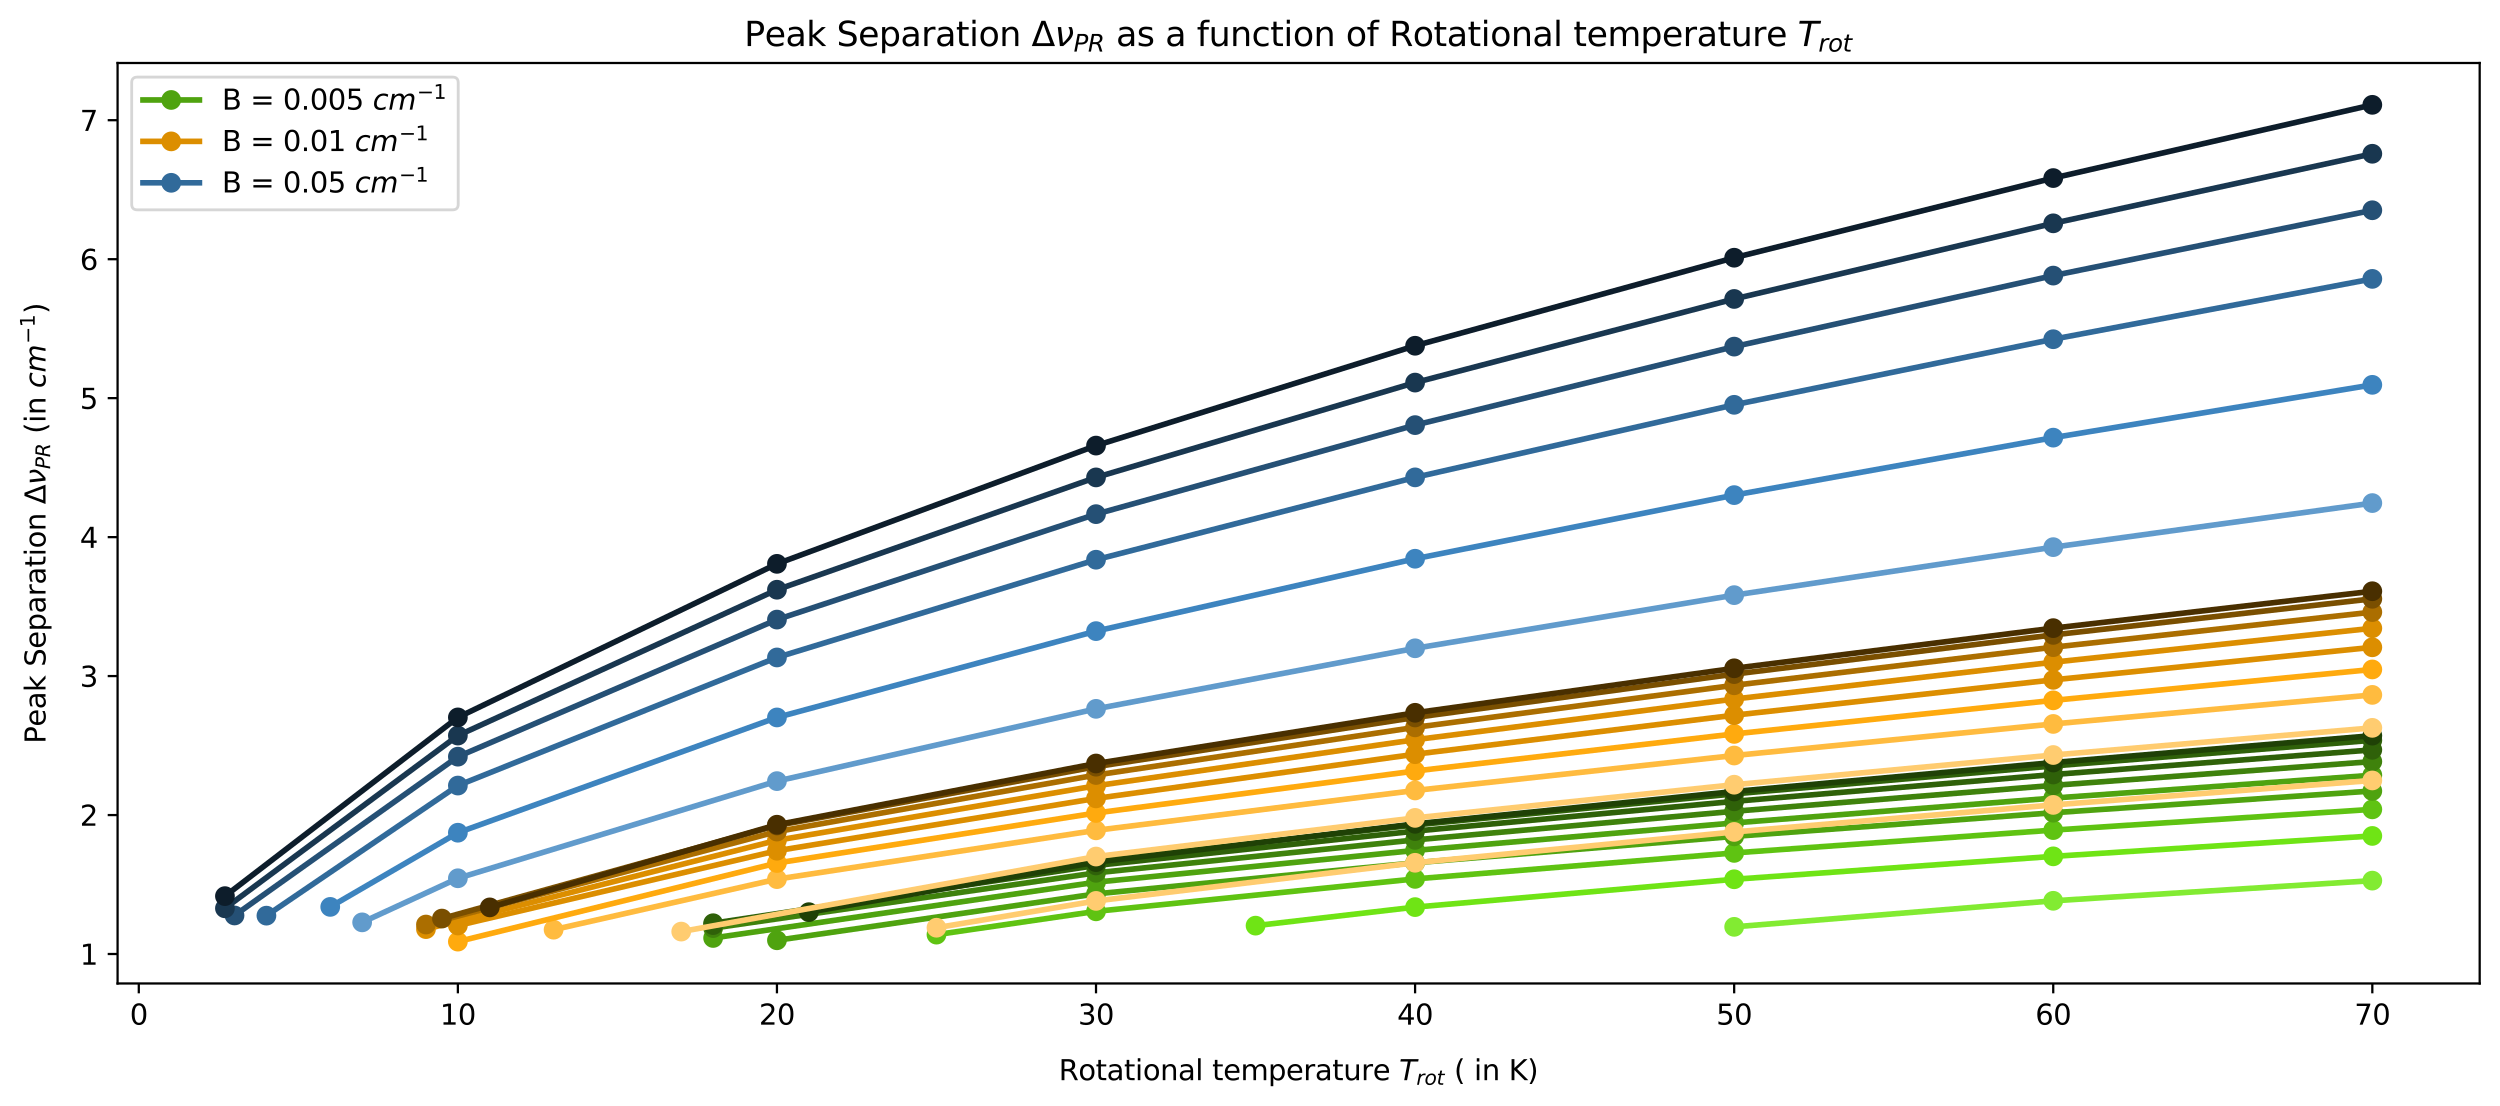 <?xml version="1.0" encoding="utf-8" standalone="no"?>
<!DOCTYPE svg PUBLIC "-//W3C//DTD SVG 1.1//EN"
  "http://www.w3.org/Graphics/SVG/1.1/DTD/svg11.dtd">
<svg height="392.058pt" version="1.1" viewBox="0 0 885.862 392.058" width="885.862pt" xmlns="http://www.w3.org/2000/svg" xmlns:xlink="http://www.w3.org/1999/xlink">
 <defs>
  <style type="text/css">*{stroke-linecap:butt;stroke-linejoin:round;}</style>
 </defs>
 <g id="figure_1">
  <g id="patch_1">
   <path d="M 0 392.058 
L 885.862 392.058 
L 885.862 0 
L 0 0 
z
" style="fill:#ffffff;"/>
  </g>
  <g id="axes_1">
   <g id="patch_2">
    <path d="M 41.663 348.48 
L 878.663 348.48 
L 878.663 22.32 
L 41.663 22.32 
z
" style="fill:#ffffff;"/>
   </g>
   <g id="matplotlib.axis_1">
    <g id="xtick_1">
     <g id="line2d_1">
      <defs>
       <path d="M 0 0 
L 0 3.5 
" id="ma6bf90bb1e" style="stroke:#000000;stroke-width:0.8;"/>
      </defs>
      <g>
       <use style="stroke:#000000;stroke-width:0.8;" x="49.181" xlink:href="#ma6bf90bb1e" y="348.48"/>
      </g>
     </g>
     <g id="text_1">
      <!-- 0 -->
      <g transform="translate(46 363.078)scale(0.1 -0.1)">
       <defs>
        <path d="M 2034 4250 
Q 1547 4250 1301 3770 
Q 1056 3291 1056 2328 
Q 1056 1369 1301 889 
Q 1547 409 2034 409 
Q 2525 409 2770 889 
Q 3016 1369 3016 2328 
Q 3016 3291 2770 3770 
Q 2525 4250 2034 4250 
z
M 2034 4750 
Q 2819 4750 3233 4129 
Q 3647 3509 3647 2328 
Q 3647 1150 3233 529 
Q 2819 -91 2034 -91 
Q 1250 -91 836 529 
Q 422 1150 422 2328 
Q 422 3509 836 4129 
Q 1250 4750 2034 4750 
z
" id="DejaVuSans-30" transform="scale(0.016)"/>
       </defs>
       <use xlink:href="#DejaVuSans-30"/>
      </g>
     </g>
    </g>
    <g id="xtick_2">
     <g id="line2d_2">
      <g>
       <use style="stroke:#000000;stroke-width:0.8;" x="162.243" xlink:href="#ma6bf90bb1e" y="348.48"/>
      </g>
     </g>
     <g id="text_2">
      <!-- 10 -->
      <g transform="translate(155.881 363.078)scale(0.1 -0.1)">
       <defs>
        <path d="M 794 531 
L 1825 531 
L 1825 4091 
L 703 3866 
L 703 4441 
L 1819 4666 
L 2450 4666 
L 2450 531 
L 3481 531 
L 3481 0 
L 794 0 
L 794 531 
z
" id="DejaVuSans-31" transform="scale(0.016)"/>
       </defs>
       <use xlink:href="#DejaVuSans-31"/>
       <use x="63.623" xlink:href="#DejaVuSans-30"/>
      </g>
     </g>
    </g>
    <g id="xtick_3">
     <g id="line2d_3">
      <g>
       <use style="stroke:#000000;stroke-width:0.8;" x="275.306" xlink:href="#ma6bf90bb1e" y="348.48"/>
      </g>
     </g>
     <g id="text_3">
      <!-- 20 -->
      <g transform="translate(268.943 363.078)scale(0.1 -0.1)">
       <defs>
        <path d="M 1228 531 
L 3431 531 
L 3431 0 
L 469 0 
L 469 531 
Q 828 903 1448 1529 
Q 2069 2156 2228 2338 
Q 2531 2678 2651 2914 
Q 2772 3150 2772 3378 
Q 2772 3750 2511 3984 
Q 2250 4219 1831 4219 
Q 1534 4219 1204 4116 
Q 875 4013 500 3803 
L 500 4441 
Q 881 4594 1212 4672 
Q 1544 4750 1819 4750 
Q 2544 4750 2975 4387 
Q 3406 4025 3406 3419 
Q 3406 3131 3298 2873 
Q 3191 2616 2906 2266 
Q 2828 2175 2409 1742 
Q 1991 1309 1228 531 
z
" id="DejaVuSans-32" transform="scale(0.016)"/>
       </defs>
       <use xlink:href="#DejaVuSans-32"/>
       <use x="63.623" xlink:href="#DejaVuSans-30"/>
      </g>
     </g>
    </g>
    <g id="xtick_4">
     <g id="line2d_4">
      <g>
       <use style="stroke:#000000;stroke-width:0.8;" x="388.368" xlink:href="#ma6bf90bb1e" y="348.48"/>
      </g>
     </g>
     <g id="text_4">
      <!-- 30 -->
      <g transform="translate(382.005 363.078)scale(0.1 -0.1)">
       <defs>
        <path d="M 2597 2516 
Q 3050 2419 3304 2112 
Q 3559 1806 3559 1356 
Q 3559 666 3084 287 
Q 2609 -91 1734 -91 
Q 1441 -91 1130 -33 
Q 819 25 488 141 
L 488 750 
Q 750 597 1062 519 
Q 1375 441 1716 441 
Q 2309 441 2620 675 
Q 2931 909 2931 1356 
Q 2931 1769 2642 2001 
Q 2353 2234 1838 2234 
L 1294 2234 
L 1294 2753 
L 1863 2753 
Q 2328 2753 2575 2939 
Q 2822 3125 2822 3475 
Q 2822 3834 2567 4026 
Q 2313 4219 1838 4219 
Q 1578 4219 1281 4162 
Q 984 4106 628 3988 
L 628 4550 
Q 988 4650 1302 4700 
Q 1616 4750 1894 4750 
Q 2613 4750 3031 4423 
Q 3450 4097 3450 3541 
Q 3450 3153 3228 2886 
Q 3006 2619 2597 2516 
z
" id="DejaVuSans-33" transform="scale(0.016)"/>
       </defs>
       <use xlink:href="#DejaVuSans-33"/>
       <use x="63.623" xlink:href="#DejaVuSans-30"/>
      </g>
     </g>
    </g>
    <g id="xtick_5">
     <g id="line2d_5">
      <g>
       <use style="stroke:#000000;stroke-width:0.8;" x="501.43" xlink:href="#ma6bf90bb1e" y="348.48"/>
      </g>
     </g>
     <g id="text_5">
      <!-- 40 -->
      <g transform="translate(495.068 363.078)scale(0.1 -0.1)">
       <defs>
        <path d="M 2419 4116 
L 825 1625 
L 2419 1625 
L 2419 4116 
z
M 2253 4666 
L 3047 4666 
L 3047 1625 
L 3713 1625 
L 3713 1100 
L 3047 1100 
L 3047 0 
L 2419 0 
L 2419 1100 
L 313 1100 
L 313 1709 
L 2253 4666 
z
" id="DejaVuSans-34" transform="scale(0.016)"/>
       </defs>
       <use xlink:href="#DejaVuSans-34"/>
       <use x="63.623" xlink:href="#DejaVuSans-30"/>
      </g>
     </g>
    </g>
    <g id="xtick_6">
     <g id="line2d_6">
      <g>
       <use style="stroke:#000000;stroke-width:0.8;" x="614.493" xlink:href="#ma6bf90bb1e" y="348.48"/>
      </g>
     </g>
     <g id="text_6">
      <!-- 50 -->
      <g transform="translate(608.13 363.078)scale(0.1 -0.1)">
       <defs>
        <path d="M 691 4666 
L 3169 4666 
L 3169 4134 
L 1269 4134 
L 1269 2991 
Q 1406 3038 1543 3061 
Q 1681 3084 1819 3084 
Q 2600 3084 3056 2656 
Q 3513 2228 3513 1497 
Q 3513 744 3044 326 
Q 2575 -91 1722 -91 
Q 1428 -91 1123 -41 
Q 819 9 494 109 
L 494 744 
Q 775 591 1075 516 
Q 1375 441 1709 441 
Q 2250 441 2565 725 
Q 2881 1009 2881 1497 
Q 2881 1984 2565 2268 
Q 2250 2553 1709 2553 
Q 1456 2553 1204 2497 
Q 953 2441 691 2322 
L 691 4666 
z
" id="DejaVuSans-35" transform="scale(0.016)"/>
       </defs>
       <use xlink:href="#DejaVuSans-35"/>
       <use x="63.623" xlink:href="#DejaVuSans-30"/>
      </g>
     </g>
    </g>
    <g id="xtick_7">
     <g id="line2d_7">
      <g>
       <use style="stroke:#000000;stroke-width:0.8;" x="727.555" xlink:href="#ma6bf90bb1e" y="348.48"/>
      </g>
     </g>
     <g id="text_7">
      <!-- 60 -->
      <g transform="translate(721.192 363.078)scale(0.1 -0.1)">
       <defs>
        <path d="M 2113 2584 
Q 1688 2584 1439 2293 
Q 1191 2003 1191 1497 
Q 1191 994 1439 701 
Q 1688 409 2113 409 
Q 2538 409 2786 701 
Q 3034 994 3034 1497 
Q 3034 2003 2786 2293 
Q 2538 2584 2113 2584 
z
M 3366 4563 
L 3366 3988 
Q 3128 4100 2886 4159 
Q 2644 4219 2406 4219 
Q 1781 4219 1451 3797 
Q 1122 3375 1075 2522 
Q 1259 2794 1537 2939 
Q 1816 3084 2150 3084 
Q 2853 3084 3261 2657 
Q 3669 2231 3669 1497 
Q 3669 778 3244 343 
Q 2819 -91 2113 -91 
Q 1303 -91 875 529 
Q 447 1150 447 2328 
Q 447 3434 972 4092 
Q 1497 4750 2381 4750 
Q 2619 4750 2861 4703 
Q 3103 4656 3366 4563 
z
" id="DejaVuSans-36" transform="scale(0.016)"/>
       </defs>
       <use xlink:href="#DejaVuSans-36"/>
       <use x="63.623" xlink:href="#DejaVuSans-30"/>
      </g>
     </g>
    </g>
    <g id="xtick_8">
     <g id="line2d_8">
      <g>
       <use style="stroke:#000000;stroke-width:0.8;" x="840.617" xlink:href="#ma6bf90bb1e" y="348.48"/>
      </g>
     </g>
     <g id="text_8">
      <!-- 70 -->
      <g transform="translate(834.255 363.078)scale(0.1 -0.1)">
       <defs>
        <path d="M 525 4666 
L 3525 4666 
L 3525 4397 
L 1831 0 
L 1172 0 
L 2766 4134 
L 525 4134 
L 525 4666 
z
" id="DejaVuSans-37" transform="scale(0.016)"/>
       </defs>
       <use xlink:href="#DejaVuSans-37"/>
       <use x="63.623" xlink:href="#DejaVuSans-30"/>
      </g>
     </g>
    </g>
    <g id="text_9">
     <!-- Rotational temperature $T_{rot}$ ( in K) -->
     <g transform="translate(375.163 382.758)scale(0.1 -0.1)">
      <defs>
       <path d="M 2841 2188 
Q 3044 2119 3236 1894 
Q 3428 1669 3622 1275 
L 4263 0 
L 3584 0 
L 2988 1197 
Q 2756 1666 2539 1819 
Q 2322 1972 1947 1972 
L 1259 1972 
L 1259 0 
L 628 0 
L 628 4666 
L 2053 4666 
Q 2853 4666 3247 4331 
Q 3641 3997 3641 3322 
Q 3641 2881 3436 2590 
Q 3231 2300 2841 2188 
z
M 1259 4147 
L 1259 2491 
L 2053 2491 
Q 2509 2491 2742 2702 
Q 2975 2913 2975 3322 
Q 2975 3731 2742 3939 
Q 2509 4147 2053 4147 
L 1259 4147 
z
" id="DejaVuSans-52" transform="scale(0.016)"/>
       <path d="M 1959 3097 
Q 1497 3097 1228 2736 
Q 959 2375 959 1747 
Q 959 1119 1226 758 
Q 1494 397 1959 397 
Q 2419 397 2687 759 
Q 2956 1122 2956 1747 
Q 2956 2369 2687 2733 
Q 2419 3097 1959 3097 
z
M 1959 3584 
Q 2709 3584 3137 3096 
Q 3566 2609 3566 1747 
Q 3566 888 3137 398 
Q 2709 -91 1959 -91 
Q 1206 -91 779 398 
Q 353 888 353 1747 
Q 353 2609 779 3096 
Q 1206 3584 1959 3584 
z
" id="DejaVuSans-6f" transform="scale(0.016)"/>
       <path d="M 1172 4494 
L 1172 3500 
L 2356 3500 
L 2356 3053 
L 1172 3053 
L 1172 1153 
Q 1172 725 1289 603 
Q 1406 481 1766 481 
L 2356 481 
L 2356 0 
L 1766 0 
Q 1100 0 847 248 
Q 594 497 594 1153 
L 594 3053 
L 172 3053 
L 172 3500 
L 594 3500 
L 594 4494 
L 1172 4494 
z
" id="DejaVuSans-74" transform="scale(0.016)"/>
       <path d="M 2194 1759 
Q 1497 1759 1228 1600 
Q 959 1441 959 1056 
Q 959 750 1161 570 
Q 1363 391 1709 391 
Q 2188 391 2477 730 
Q 2766 1069 2766 1631 
L 2766 1759 
L 2194 1759 
z
M 3341 1997 
L 3341 0 
L 2766 0 
L 2766 531 
Q 2569 213 2275 61 
Q 1981 -91 1556 -91 
Q 1019 -91 701 211 
Q 384 513 384 1019 
Q 384 1609 779 1909 
Q 1175 2209 1959 2209 
L 2766 2209 
L 2766 2266 
Q 2766 2663 2505 2880 
Q 2244 3097 1772 3097 
Q 1472 3097 1187 3025 
Q 903 2953 641 2809 
L 641 3341 
Q 956 3463 1253 3523 
Q 1550 3584 1831 3584 
Q 2591 3584 2966 3190 
Q 3341 2797 3341 1997 
z
" id="DejaVuSans-61" transform="scale(0.016)"/>
       <path d="M 603 3500 
L 1178 3500 
L 1178 0 
L 603 0 
L 603 3500 
z
M 603 4863 
L 1178 4863 
L 1178 4134 
L 603 4134 
L 603 4863 
z
" id="DejaVuSans-69" transform="scale(0.016)"/>
       <path d="M 3513 2113 
L 3513 0 
L 2938 0 
L 2938 2094 
Q 2938 2591 2744 2837 
Q 2550 3084 2163 3084 
Q 1697 3084 1428 2787 
Q 1159 2491 1159 1978 
L 1159 0 
L 581 0 
L 581 3500 
L 1159 3500 
L 1159 2956 
Q 1366 3272 1645 3428 
Q 1925 3584 2291 3584 
Q 2894 3584 3203 3211 
Q 3513 2838 3513 2113 
z
" id="DejaVuSans-6e" transform="scale(0.016)"/>
       <path d="M 603 4863 
L 1178 4863 
L 1178 0 
L 603 0 
L 603 4863 
z
" id="DejaVuSans-6c" transform="scale(0.016)"/>
       <path id="DejaVuSans-20" transform="scale(0.016)"/>
       <path d="M 3597 1894 
L 3597 1613 
L 953 1613 
Q 991 1019 1311 708 
Q 1631 397 2203 397 
Q 2534 397 2845 478 
Q 3156 559 3463 722 
L 3463 178 
Q 3153 47 2828 -22 
Q 2503 -91 2169 -91 
Q 1331 -91 842 396 
Q 353 884 353 1716 
Q 353 2575 817 3079 
Q 1281 3584 2069 3584 
Q 2775 3584 3186 3129 
Q 3597 2675 3597 1894 
z
M 3022 2063 
Q 3016 2534 2758 2815 
Q 2500 3097 2075 3097 
Q 1594 3097 1305 2825 
Q 1016 2553 972 2059 
L 3022 2063 
z
" id="DejaVuSans-65" transform="scale(0.016)"/>
       <path d="M 3328 2828 
Q 3544 3216 3844 3400 
Q 4144 3584 4550 3584 
Q 5097 3584 5394 3201 
Q 5691 2819 5691 2113 
L 5691 0 
L 5113 0 
L 5113 2094 
Q 5113 2597 4934 2840 
Q 4756 3084 4391 3084 
Q 3944 3084 3684 2787 
Q 3425 2491 3425 1978 
L 3425 0 
L 2847 0 
L 2847 2094 
Q 2847 2600 2669 2842 
Q 2491 3084 2119 3084 
Q 1678 3084 1418 2786 
Q 1159 2488 1159 1978 
L 1159 0 
L 581 0 
L 581 3500 
L 1159 3500 
L 1159 2956 
Q 1356 3278 1631 3431 
Q 1906 3584 2284 3584 
Q 2666 3584 2933 3390 
Q 3200 3197 3328 2828 
z
" id="DejaVuSans-6d" transform="scale(0.016)"/>
       <path d="M 1159 525 
L 1159 -1331 
L 581 -1331 
L 581 3500 
L 1159 3500 
L 1159 2969 
Q 1341 3281 1617 3432 
Q 1894 3584 2278 3584 
Q 2916 3584 3314 3078 
Q 3713 2572 3713 1747 
Q 3713 922 3314 415 
Q 2916 -91 2278 -91 
Q 1894 -91 1617 61 
Q 1341 213 1159 525 
z
M 3116 1747 
Q 3116 2381 2855 2742 
Q 2594 3103 2138 3103 
Q 1681 3103 1420 2742 
Q 1159 2381 1159 1747 
Q 1159 1113 1420 752 
Q 1681 391 2138 391 
Q 2594 391 2855 752 
Q 3116 1113 3116 1747 
z
" id="DejaVuSans-70" transform="scale(0.016)"/>
       <path d="M 2631 2963 
Q 2534 3019 2420 3045 
Q 2306 3072 2169 3072 
Q 1681 3072 1420 2755 
Q 1159 2438 1159 1844 
L 1159 0 
L 581 0 
L 581 3500 
L 1159 3500 
L 1159 2956 
Q 1341 3275 1631 3429 
Q 1922 3584 2338 3584 
Q 2397 3584 2469 3576 
Q 2541 3569 2628 3553 
L 2631 2963 
z
" id="DejaVuSans-72" transform="scale(0.016)"/>
       <path d="M 544 1381 
L 544 3500 
L 1119 3500 
L 1119 1403 
Q 1119 906 1312 657 
Q 1506 409 1894 409 
Q 2359 409 2629 706 
Q 2900 1003 2900 1516 
L 2900 3500 
L 3475 3500 
L 3475 0 
L 2900 0 
L 2900 538 
Q 2691 219 2414 64 
Q 2138 -91 1772 -91 
Q 1169 -91 856 284 
Q 544 659 544 1381 
z
M 1991 3584 
L 1991 3584 
z
" id="DejaVuSans-75" transform="scale(0.016)"/>
       <path d="M 378 4666 
L 4325 4666 
L 4225 4134 
L 2559 4134 
L 1759 0 
L 1125 0 
L 1925 4134 
L 275 4134 
L 378 4666 
z
" id="DejaVuSans-Oblique-54" transform="scale(0.016)"/>
       <path d="M 2853 2969 
Q 2766 3016 2653 3041 
Q 2541 3066 2413 3066 
Q 1953 3066 1609 2717 
Q 1266 2369 1153 1784 
L 800 0 
L 225 0 
L 909 3500 
L 1484 3500 
L 1375 2956 
Q 1603 3259 1920 3421 
Q 2238 3584 2597 3584 
Q 2691 3584 2781 3573 
Q 2872 3563 2963 3538 
L 2853 2969 
z
" id="DejaVuSans-Oblique-72" transform="scale(0.016)"/>
       <path d="M 1625 -91 
Q 1009 -91 651 289 
Q 294 669 294 1325 
Q 294 1706 417 2101 
Q 541 2497 738 2766 
Q 1047 3184 1428 3384 
Q 1809 3584 2291 3584 
Q 2888 3584 3255 3212 
Q 3622 2841 3622 2241 
Q 3622 1825 3500 1412 
Q 3378 1000 3181 728 
Q 2875 309 2494 109 
Q 2113 -91 1625 -91 
z
M 891 1344 
Q 891 869 1089 633 
Q 1288 397 1691 397 
Q 2269 397 2648 901 
Q 3028 1406 3028 2181 
Q 3028 2634 2825 2865 
Q 2622 3097 2228 3097 
Q 1903 3097 1650 2945 
Q 1397 2794 1197 2484 
Q 1050 2253 970 1956 
Q 891 1659 891 1344 
z
" id="DejaVuSans-Oblique-6f" transform="scale(0.016)"/>
       <path d="M 2706 3500 
L 2619 3053 
L 1472 3053 
L 1100 1153 
Q 1081 1047 1072 975 
Q 1063 903 1063 863 
Q 1063 663 1183 572 
Q 1303 481 1569 481 
L 2150 481 
L 2053 0 
L 1503 0 
Q 991 0 739 200 
Q 488 400 488 806 
Q 488 878 497 964 
Q 506 1050 525 1153 
L 897 3053 
L 409 3053 
L 500 3500 
L 978 3500 
L 1172 4494 
L 1747 4494 
L 1556 3500 
L 2706 3500 
z
" id="DejaVuSans-Oblique-74" transform="scale(0.016)"/>
       <path d="M 1984 4856 
Q 1566 4138 1362 3434 
Q 1159 2731 1159 2009 
Q 1159 1288 1364 580 
Q 1569 -128 1984 -844 
L 1484 -844 
Q 1016 -109 783 600 
Q 550 1309 550 2009 
Q 550 2706 781 3412 
Q 1013 4119 1484 4856 
L 1984 4856 
z
" id="DejaVuSans-28" transform="scale(0.016)"/>
       <path d="M 628 4666 
L 1259 4666 
L 1259 2694 
L 3353 4666 
L 4166 4666 
L 1850 2491 
L 4331 0 
L 3500 0 
L 1259 2247 
L 1259 0 
L 628 0 
L 628 4666 
z
" id="DejaVuSans-4b" transform="scale(0.016)"/>
       <path d="M 513 4856 
L 1013 4856 
Q 1481 4119 1714 3412 
Q 1947 2706 1947 2009 
Q 1947 1309 1714 600 
Q 1481 -109 1013 -844 
L 513 -844 
Q 928 -128 1133 580 
Q 1338 1288 1338 2009 
Q 1338 2731 1133 3434 
Q 928 4138 513 4856 
z
" id="DejaVuSans-29" transform="scale(0.016)"/>
      </defs>
      <use transform="translate(0 0.016)" xlink:href="#DejaVuSans-52"/>
      <use transform="translate(69.482 0.016)" xlink:href="#DejaVuSans-6f"/>
      <use transform="translate(130.664 0.016)" xlink:href="#DejaVuSans-74"/>
      <use transform="translate(169.873 0.016)" xlink:href="#DejaVuSans-61"/>
      <use transform="translate(231.152 0.016)" xlink:href="#DejaVuSans-74"/>
      <use transform="translate(270.361 0.016)" xlink:href="#DejaVuSans-69"/>
      <use transform="translate(298.145 0.016)" xlink:href="#DejaVuSans-6f"/>
      <use transform="translate(359.326 0.016)" xlink:href="#DejaVuSans-6e"/>
      <use transform="translate(422.705 0.016)" xlink:href="#DejaVuSans-61"/>
      <use transform="translate(483.984 0.016)" xlink:href="#DejaVuSans-6c"/>
      <use transform="translate(511.768 0.016)" xlink:href="#DejaVuSans-20"/>
      <use transform="translate(543.555 0.016)" xlink:href="#DejaVuSans-74"/>
      <use transform="translate(582.764 0.016)" xlink:href="#DejaVuSans-65"/>
      <use transform="translate(644.287 0.016)" xlink:href="#DejaVuSans-6d"/>
      <use transform="translate(741.699 0.016)" xlink:href="#DejaVuSans-70"/>
      <use transform="translate(805.176 0.016)" xlink:href="#DejaVuSans-65"/>
      <use transform="translate(866.699 0.016)" xlink:href="#DejaVuSans-72"/>
      <use transform="translate(907.812 0.016)" xlink:href="#DejaVuSans-61"/>
      <use transform="translate(969.092 0.016)" xlink:href="#DejaVuSans-74"/>
      <use transform="translate(1008.301 0.016)" xlink:href="#DejaVuSans-75"/>
      <use transform="translate(1071.68 0.016)" xlink:href="#DejaVuSans-72"/>
      <use transform="translate(1112.793 0.016)" xlink:href="#DejaVuSans-65"/>
      <use transform="translate(1174.316 0.016)" xlink:href="#DejaVuSans-20"/>
      <use transform="translate(1206.104 0.016)" xlink:href="#DejaVuSans-Oblique-54"/>
      <use transform="translate(1267.188 -16.391)scale(0.7)" xlink:href="#DejaVuSans-Oblique-72"/>
      <use transform="translate(1295.967 -16.391)scale(0.7)" xlink:href="#DejaVuSans-Oblique-6f"/>
      <use transform="translate(1338.794 -16.391)scale(0.7)" xlink:href="#DejaVuSans-Oblique-74"/>
      <use transform="translate(1368.975 0.016)" xlink:href="#DejaVuSans-20"/>
      <use transform="translate(1400.762 0.016)" xlink:href="#DejaVuSans-28"/>
      <use transform="translate(1439.775 0.016)" xlink:href="#DejaVuSans-20"/>
      <use transform="translate(1471.562 0.016)" xlink:href="#DejaVuSans-69"/>
      <use transform="translate(1499.346 0.016)" xlink:href="#DejaVuSans-6e"/>
      <use transform="translate(1562.725 0.016)" xlink:href="#DejaVuSans-20"/>
      <use transform="translate(1594.512 0.016)" xlink:href="#DejaVuSans-4b"/>
      <use transform="translate(1660.088 0.016)" xlink:href="#DejaVuSans-29"/>
     </g>
    </g>
   </g>
   <g id="matplotlib.axis_2">
    <g id="ytick_1">
     <g id="line2d_9">
      <defs>
       <path d="M 0 0 
L -3.5 0 
" id="mfe01d59f15" style="stroke:#000000;stroke-width:0.8;"/>
      </defs>
      <g>
       <use style="stroke:#000000;stroke-width:0.8;" x="41.663" xlink:href="#mfe01d59f15" y="338.047"/>
      </g>
     </g>
     <g id="text_10">
      <!-- 1 -->
      <g transform="translate(28.3 341.846)scale(0.1 -0.1)">
       <use xlink:href="#DejaVuSans-31"/>
      </g>
     </g>
    </g>
    <g id="ytick_2">
     <g id="line2d_10">
      <g>
       <use style="stroke:#000000;stroke-width:0.8;" x="41.663" xlink:href="#mfe01d59f15" y="288.806"/>
      </g>
     </g>
     <g id="text_11">
      <!-- 2 -->
      <g transform="translate(28.3 292.605)scale(0.1 -0.1)">
       <use xlink:href="#DejaVuSans-32"/>
      </g>
     </g>
    </g>
    <g id="ytick_3">
     <g id="line2d_11">
      <g>
       <use style="stroke:#000000;stroke-width:0.8;" x="41.663" xlink:href="#mfe01d59f15" y="239.565"/>
      </g>
     </g>
     <g id="text_12">
      <!-- 3 -->
      <g transform="translate(28.3 243.364)scale(0.1 -0.1)">
       <use xlink:href="#DejaVuSans-33"/>
      </g>
     </g>
    </g>
    <g id="ytick_4">
     <g id="line2d_12">
      <g>
       <use style="stroke:#000000;stroke-width:0.8;" x="41.663" xlink:href="#mfe01d59f15" y="190.324"/>
      </g>
     </g>
     <g id="text_13">
      <!-- 4 -->
      <g transform="translate(28.3 194.123)scale(0.1 -0.1)">
       <use xlink:href="#DejaVuSans-34"/>
      </g>
     </g>
    </g>
    <g id="ytick_5">
     <g id="line2d_13">
      <g>
       <use style="stroke:#000000;stroke-width:0.8;" x="41.663" xlink:href="#mfe01d59f15" y="141.083"/>
      </g>
     </g>
     <g id="text_14">
      <!-- 5 -->
      <g transform="translate(28.3 144.882)scale(0.1 -0.1)">
       <use xlink:href="#DejaVuSans-35"/>
      </g>
     </g>
    </g>
    <g id="ytick_6">
     <g id="line2d_14">
      <g>
       <use style="stroke:#000000;stroke-width:0.8;" x="41.663" xlink:href="#mfe01d59f15" y="91.842"/>
      </g>
     </g>
     <g id="text_15">
      <!-- 6 -->
      <g transform="translate(28.3 95.641)scale(0.1 -0.1)">
       <use xlink:href="#DejaVuSans-36"/>
      </g>
     </g>
    </g>
    <g id="ytick_7">
     <g id="line2d_15">
      <g>
       <use style="stroke:#000000;stroke-width:0.8;" x="41.663" xlink:href="#mfe01d59f15" y="42.601"/>
      </g>
     </g>
     <g id="text_16">
      <!-- 7 -->
      <g transform="translate(28.3 46.4)scale(0.1 -0.1)">
       <use xlink:href="#DejaVuSans-37"/>
      </g>
     </g>
    </g>
    <g id="text_17">
     <!-- Peak Separation $\Delta \nu_{PR}$ (in $cm^{-1}$) -->
     <g transform="translate(16.2 263.5)rotate(-90)scale(0.1 -0.1)">
      <defs>
       <path d="M 1259 4147 
L 1259 2394 
L 2053 2394 
Q 2494 2394 2734 2622 
Q 2975 2850 2975 3272 
Q 2975 3691 2734 3919 
Q 2494 4147 2053 4147 
L 1259 4147 
z
M 628 4666 
L 2053 4666 
Q 2838 4666 3239 4311 
Q 3641 3956 3641 3272 
Q 3641 2581 3239 2228 
Q 2838 1875 2053 1875 
L 1259 1875 
L 1259 0 
L 628 0 
L 628 4666 
z
" id="DejaVuSans-50" transform="scale(0.016)"/>
       <path d="M 581 4863 
L 1159 4863 
L 1159 1991 
L 2875 3500 
L 3609 3500 
L 1753 1863 
L 3688 0 
L 2938 0 
L 1159 1709 
L 1159 0 
L 581 0 
L 581 4863 
z
" id="DejaVuSans-6b" transform="scale(0.016)"/>
       <path d="M 3425 4513 
L 3425 3897 
Q 3066 4069 2747 4153 
Q 2428 4238 2131 4238 
Q 1616 4238 1336 4038 
Q 1056 3838 1056 3469 
Q 1056 3159 1242 3001 
Q 1428 2844 1947 2747 
L 2328 2669 
Q 3034 2534 3370 2195 
Q 3706 1856 3706 1288 
Q 3706 609 3251 259 
Q 2797 -91 1919 -91 
Q 1588 -91 1214 -16 
Q 841 59 441 206 
L 441 856 
Q 825 641 1194 531 
Q 1563 422 1919 422 
Q 2459 422 2753 634 
Q 3047 847 3047 1241 
Q 3047 1584 2836 1778 
Q 2625 1972 2144 2069 
L 1759 2144 
Q 1053 2284 737 2584 
Q 422 2884 422 3419 
Q 422 4038 858 4394 
Q 1294 4750 2059 4750 
Q 2388 4750 2728 4690 
Q 3069 4631 3425 4513 
z
" id="DejaVuSans-53" transform="scale(0.016)"/>
       <path d="M 2188 4044 
L 906 525 
L 3472 525 
L 2188 4044 
z
M 50 0 
L 1831 4666 
L 2547 4666 
L 4325 0 
L 50 0 
z
" id="DejaVuSans-394" transform="scale(0.016)"/>
       <path d="M 959 0 
L 572 3500 
L 1191 3500 
L 1522 563 
Q 1972 950 2391 1488 
Q 2706 1891 2788 2241 
Q 2825 2406 2809 2719 
Q 2794 3091 2544 3500 
L 3125 3500 
L 3125 3500 
Q 3288 3222 3353 2834 
Q 3416 2478 3369 2234 
Q 3250 1622 2719 1075 
Q 2025 363 1572 0 
L 959 0 
z
" id="DejaVuSans-Oblique-3bd" transform="scale(0.016)"/>
       <path d="M 1081 4666 
L 2541 4666 
Q 3178 4666 3512 4369 
Q 3847 4072 3847 3500 
Q 3847 2731 3353 2303 
Q 2859 1875 1966 1875 
L 1172 1875 
L 806 0 
L 172 0 
L 1081 4666 
z
M 1613 4147 
L 1275 2394 
L 2069 2394 
Q 2606 2394 2893 2669 
Q 3181 2944 3181 3456 
Q 3181 3784 2986 3965 
Q 2791 4147 2438 4147 
L 1613 4147 
z
" id="DejaVuSans-Oblique-50" transform="scale(0.016)"/>
       <path d="M 1613 4147 
L 1294 2491 
L 2106 2491 
Q 2584 2491 2879 2755 
Q 3175 3019 3175 3444 
Q 3175 3784 2976 3965 
Q 2778 4147 2406 4147 
L 1613 4147 
z
M 2772 2241 
Q 2972 2194 3105 2009 
Q 3238 1825 3413 1275 
L 3809 0 
L 3144 0 
L 2778 1197 
Q 2638 1659 2453 1815 
Q 2269 1972 1888 1972 
L 1191 1972 
L 806 0 
L 172 0 
L 1081 4666 
L 2503 4666 
Q 3150 4666 3495 4373 
Q 3841 4081 3841 3531 
Q 3841 3044 3547 2687 
Q 3253 2331 2772 2241 
z
" id="DejaVuSans-Oblique-52" transform="scale(0.016)"/>
       <path d="M 3431 3366 
L 3316 2797 
Q 3109 2947 2876 3022 
Q 2644 3097 2394 3097 
Q 2119 3097 1870 3000 
Q 1622 2903 1453 2725 
Q 1184 2453 1037 2087 
Q 891 1722 891 1331 
Q 891 859 1127 628 
Q 1363 397 1844 397 
Q 2081 397 2348 469 
Q 2616 541 2906 684 
L 2797 116 
Q 2547 13 2283 -39 
Q 2019 -91 1741 -91 
Q 1044 -91 669 257 
Q 294 606 294 1253 
Q 294 1797 489 2255 
Q 684 2713 1069 3078 
Q 1331 3328 1684 3456 
Q 2038 3584 2456 3584 
Q 2700 3584 2940 3529 
Q 3181 3475 3431 3366 
z
" id="DejaVuSans-Oblique-63" transform="scale(0.016)"/>
       <path d="M 5747 2113 
L 5338 0 
L 4763 0 
L 5166 2094 
Q 5191 2228 5203 2325 
Q 5216 2422 5216 2491 
Q 5216 2772 5059 2928 
Q 4903 3084 4622 3084 
Q 4203 3084 3875 2770 
Q 3547 2456 3450 1953 
L 3066 0 
L 2491 0 
L 2900 2094 
Q 2925 2209 2937 2307 
Q 2950 2406 2950 2484 
Q 2950 2769 2794 2926 
Q 2638 3084 2363 3084 
Q 1938 3084 1609 2770 
Q 1281 2456 1184 1953 
L 800 0 
L 225 0 
L 909 3500 
L 1484 3500 
L 1375 2956 
Q 1609 3263 1923 3423 
Q 2238 3584 2597 3584 
Q 2978 3584 3223 3384 
Q 3469 3184 3519 2828 
Q 3781 3197 4126 3390 
Q 4472 3584 4856 3584 
Q 5306 3584 5551 3325 
Q 5797 3066 5797 2591 
Q 5797 2488 5784 2364 
Q 5772 2241 5747 2113 
z
" id="DejaVuSans-Oblique-6d" transform="scale(0.016)"/>
       <path d="M 678 2272 
L 4684 2272 
L 4684 1741 
L 678 1741 
L 678 2272 
z
" id="DejaVuSans-2212" transform="scale(0.016)"/>
      </defs>
      <use transform="translate(0 0.684)" xlink:href="#DejaVuSans-50"/>
      <use transform="translate(60.303 0.684)" xlink:href="#DejaVuSans-65"/>
      <use transform="translate(121.826 0.684)" xlink:href="#DejaVuSans-61"/>
      <use transform="translate(183.105 0.684)" xlink:href="#DejaVuSans-6b"/>
      <use transform="translate(241.016 0.684)" xlink:href="#DejaVuSans-20"/>
      <use transform="translate(272.803 0.684)" xlink:href="#DejaVuSans-53"/>
      <use transform="translate(336.279 0.684)" xlink:href="#DejaVuSans-65"/>
      <use transform="translate(397.803 0.684)" xlink:href="#DejaVuSans-70"/>
      <use transform="translate(461.279 0.684)" xlink:href="#DejaVuSans-61"/>
      <use transform="translate(522.559 0.684)" xlink:href="#DejaVuSans-72"/>
      <use transform="translate(563.672 0.684)" xlink:href="#DejaVuSans-61"/>
      <use transform="translate(624.951 0.684)" xlink:href="#DejaVuSans-74"/>
      <use transform="translate(664.16 0.684)" xlink:href="#DejaVuSans-69"/>
      <use transform="translate(691.943 0.684)" xlink:href="#DejaVuSans-6f"/>
      <use transform="translate(753.125 0.684)" xlink:href="#DejaVuSans-6e"/>
      <use transform="translate(816.504 0.684)" xlink:href="#DejaVuSans-20"/>
      <use transform="translate(848.291 0.684)" xlink:href="#DejaVuSans-394"/>
      <use transform="translate(916.699 0.684)" xlink:href="#DejaVuSans-Oblique-3bd"/>
      <use transform="translate(972.559 -15.722)scale(0.7)" xlink:href="#DejaVuSans-Oblique-50"/>
      <use transform="translate(1014.771 -15.722)scale(0.7)" xlink:href="#DejaVuSans-Oblique-52"/>
      <use transform="translate(1066.143 0.684)" xlink:href="#DejaVuSans-20"/>
      <use transform="translate(1097.93 0.684)" xlink:href="#DejaVuSans-28"/>
      <use transform="translate(1136.943 0.684)" xlink:href="#DejaVuSans-69"/>
      <use transform="translate(1164.727 0.684)" xlink:href="#DejaVuSans-6e"/>
      <use transform="translate(1228.105 0.684)" xlink:href="#DejaVuSans-20"/>
      <use transform="translate(1259.893 0.684)" xlink:href="#DejaVuSans-Oblique-63"/>
      <use transform="translate(1314.873 0.684)" xlink:href="#DejaVuSans-Oblique-6d"/>
      <use transform="translate(1416.935 38.966)scale(0.7)" xlink:href="#DejaVuSans-2212"/>
      <use transform="translate(1475.587 38.966)scale(0.7)" xlink:href="#DejaVuSans-31"/>
      <use transform="translate(1522.858 0.684)" xlink:href="#DejaVuSans-29"/>
     </g>
    </g>
   </g>
   <g id="line2d_16">
    <path clip-path="url(#pc885905571)" d="M 614.493 328.42 
L 727.555 319.192 
L 840.617 312.043 
" style="fill:none;stroke:#82eb32;stroke-linecap:square;stroke-width:2;"/>
    <defs>
     <path d="M 0 3 
C 0.796 3 1.559 2.684 2.121 2.121 
C 2.684 1.559 3 0.796 3 0 
C 3 -0.796 2.684 -1.559 2.121 -2.121 
C 1.559 -2.684 0.796 -3 0 -3 
C -0.796 -3 -1.559 -2.684 -2.121 -2.121 
C -2.684 -1.559 -3 -0.796 -3 0 
C -3 0.796 -2.684 1.559 -2.121 2.121 
C -1.559 2.684 -0.796 3 0 3 
z
" id="m2711fe6f99" style="stroke:#82eb32;"/>
    </defs>
    <g clip-path="url(#pc885905571)">
     <use style="fill:#82eb32;stroke:#82eb32;" x="614.493" xlink:href="#m2711fe6f99" y="328.42"/>
     <use style="fill:#82eb32;stroke:#82eb32;" x="727.555" xlink:href="#m2711fe6f99" y="319.192"/>
     <use style="fill:#82eb32;stroke:#82eb32;" x="840.617" xlink:href="#m2711fe6f99" y="312.043"/>
    </g>
   </g>
   <g id="line2d_17">
    <path clip-path="url(#pc885905571)" d="M 444.899 327.997 
L 501.43 321.427 
L 614.493 311.562 
L 727.555 303.441 
L 840.617 296.208 
" style="fill:none;stroke:#6fe415;stroke-linecap:square;stroke-width:2;"/>
    <defs>
     <path d="M 0 3 
C 0.796 3 1.559 2.684 2.121 2.121 
C 2.684 1.559 3 0.796 3 0 
C 3 -0.796 2.684 -1.559 2.121 -2.121 
C 1.559 -2.684 0.796 -3 0 -3 
C -0.796 -3 -1.559 -2.684 -2.121 -2.121 
C -2.684 -1.559 -3 -0.796 -3 0 
C -3 0.796 -2.684 1.559 -2.121 2.121 
C -1.559 2.684 -0.796 3 0 3 
z
" id="m2a4a093754" style="stroke:#6fe415;"/>
    </defs>
    <g clip-path="url(#pc885905571)">
     <use style="fill:#6fe415;stroke:#6fe415;" x="444.899" xlink:href="#m2a4a093754" y="327.997"/>
     <use style="fill:#6fe415;stroke:#6fe415;" x="501.43" xlink:href="#m2a4a093754" y="321.427"/>
     <use style="fill:#6fe415;stroke:#6fe415;" x="614.493" xlink:href="#m2a4a093754" y="311.562"/>
     <use style="fill:#6fe415;stroke:#6fe415;" x="727.555" xlink:href="#m2a4a093754" y="303.441"/>
     <use style="fill:#6fe415;stroke:#6fe415;" x="840.617" xlink:href="#m2a4a093754" y="296.208"/>
    </g>
   </g>
   <g id="line2d_18">
    <path clip-path="url(#pc885905571)" d="M 331.837 331.182 
L 388.368 322.925 
L 501.43 311.432 
L 614.493 302.22 
L 727.555 294.136 
L 840.617 286.788 
" style="fill:none;stroke:#5fc312;stroke-linecap:square;stroke-width:2;"/>
    <defs>
     <path d="M 0 3 
C 0.796 3 1.559 2.684 2.121 2.121 
C 2.684 1.559 3 0.796 3 0 
C 3 -0.796 2.684 -1.559 2.121 -2.121 
C 1.559 -2.684 0.796 -3 0 -3 
C -0.796 -3 -1.559 -2.684 -2.121 -2.121 
C -2.684 -1.559 -3 -0.796 -3 0 
C -3 0.796 -2.684 1.559 -2.121 2.121 
C -1.559 2.684 -0.796 3 0 3 
z
" id="mb8296ad1ea" style="stroke:#5fc312;"/>
    </defs>
    <g clip-path="url(#pc885905571)">
     <use style="fill:#5fc312;stroke:#5fc312;" x="331.837" xlink:href="#mb8296ad1ea" y="331.182"/>
     <use style="fill:#5fc312;stroke:#5fc312;" x="388.368" xlink:href="#mb8296ad1ea" y="322.925"/>
     <use style="fill:#5fc312;stroke:#5fc312;" x="501.43" xlink:href="#mb8296ad1ea" y="311.432"/>
     <use style="fill:#5fc312;stroke:#5fc312;" x="614.493" xlink:href="#mb8296ad1ea" y="302.22"/>
     <use style="fill:#5fc312;stroke:#5fc312;" x="727.555" xlink:href="#mb8296ad1ea" y="294.136"/>
     <use style="fill:#5fc312;stroke:#5fc312;" x="840.617" xlink:href="#mb8296ad1ea" y="286.788"/>
    </g>
   </g>
   <g id="line2d_19">
    <path clip-path="url(#pc885905571)" d="M 275.306 333.181 
L 388.368 316.735 
L 501.43 305.711 
L 614.493 296.365 
L 727.555 287.983 
L 840.617 280.28 
" style="fill:none;stroke:#4fa30f;stroke-linecap:square;stroke-width:2;"/>
    <defs>
     <path d="M 0 3 
C 0.796 3 1.559 2.684 2.121 2.121 
C 2.684 1.559 3 0.796 3 0 
C 3 -0.796 2.684 -1.559 2.121 -2.121 
C 1.559 -2.684 0.796 -3 0 -3 
C -0.796 -3 -1.559 -2.684 -2.121 -2.121 
C -2.684 -1.559 -3 -0.796 -3 0 
C -3 0.796 -2.684 1.559 -2.121 2.121 
C -1.559 2.684 -0.796 3 0 3 
z
" id="m1c7d233bc1" style="stroke:#4fa30f;"/>
    </defs>
    <g clip-path="url(#pc885905571)">
     <use style="fill:#4fa30f;stroke:#4fa30f;" x="275.306" xlink:href="#m1c7d233bc1" y="333.181"/>
     <use style="fill:#4fa30f;stroke:#4fa30f;" x="388.368" xlink:href="#m1c7d233bc1" y="316.735"/>
     <use style="fill:#4fa30f;stroke:#4fa30f;" x="501.43" xlink:href="#m1c7d233bc1" y="305.711"/>
     <use style="fill:#4fa30f;stroke:#4fa30f;" x="614.493" xlink:href="#m1c7d233bc1" y="296.365"/>
     <use style="fill:#4fa30f;stroke:#4fa30f;" x="727.555" xlink:href="#m1c7d233bc1" y="287.983"/>
     <use style="fill:#4fa30f;stroke:#4fa30f;" x="840.617" xlink:href="#m1c7d233bc1" y="280.28"/>
    </g>
   </g>
   <g id="line2d_20">
    <path clip-path="url(#pc885905571)" d="M 252.693 332.363 
L 388.368 312.587 
L 501.43 301.334 
L 614.493 291.591 
L 727.555 282.793 
L 840.617 274.69 
" style="fill:none;stroke:#4fa30f;stroke-linecap:square;stroke-width:2;"/>
    <g clip-path="url(#pc885905571)">
     <use style="fill:#4fa30f;stroke:#4fa30f;" x="252.693" xlink:href="#m1c7d233bc1" y="332.363"/>
     <use style="fill:#4fa30f;stroke:#4fa30f;" x="388.368" xlink:href="#m1c7d233bc1" y="312.587"/>
     <use style="fill:#4fa30f;stroke:#4fa30f;" x="501.43" xlink:href="#m1c7d233bc1" y="301.334"/>
     <use style="fill:#4fa30f;stroke:#4fa30f;" x="614.493" xlink:href="#m1c7d233bc1" y="291.591"/>
     <use style="fill:#4fa30f;stroke:#4fa30f;" x="727.555" xlink:href="#m1c7d233bc1" y="282.793"/>
     <use style="fill:#4fa30f;stroke:#4fa30f;" x="840.617" xlink:href="#m1c7d233bc1" y="274.69"/>
    </g>
   </g>
   <g id="line2d_21">
    <path clip-path="url(#pc885905571)" d="M 252.693 328.864 
L 388.368 309.28 
L 501.43 297.609 
L 614.493 287.462 
L 727.555 278.292 
L 840.617 269.846 
" style="fill:none;stroke:#3f820c;stroke-linecap:square;stroke-width:2;"/>
    <defs>
     <path d="M 0 3 
C 0.796 3 1.559 2.684 2.121 2.121 
C 2.684 1.559 3 0.796 3 0 
C 3 -0.796 2.684 -1.559 2.121 -2.121 
C 1.559 -2.684 0.796 -3 0 -3 
C -0.796 -3 -1.559 -2.684 -2.121 -2.121 
C -2.684 -1.559 -3 -0.796 -3 0 
C -3 0.796 -2.684 1.559 -2.121 2.121 
C -1.559 2.684 -0.796 3 0 3 
z
" id="mba77af799c" style="stroke:#3f820c;"/>
    </defs>
    <g clip-path="url(#pc885905571)">
     <use style="fill:#3f820c;stroke:#3f820c;" x="252.693" xlink:href="#mba77af799c" y="328.864"/>
     <use style="fill:#3f820c;stroke:#3f820c;" x="388.368" xlink:href="#mba77af799c" y="309.28"/>
     <use style="fill:#3f820c;stroke:#3f820c;" x="501.43" xlink:href="#mba77af799c" y="297.609"/>
     <use style="fill:#3f820c;stroke:#3f820c;" x="614.493" xlink:href="#mba77af799c" y="287.462"/>
     <use style="fill:#3f820c;stroke:#3f820c;" x="727.555" xlink:href="#mba77af799c" y="278.292"/>
     <use style="fill:#3f820c;stroke:#3f820c;" x="840.617" xlink:href="#mba77af799c" y="269.846"/>
    </g>
   </g>
   <g id="line2d_22">
    <path clip-path="url(#pc885905571)" d="M 252.693 327.139 
L 388.368 306.671 
L 501.43 294.493 
L 614.493 283.948 
L 727.555 274.444 
L 840.617 265.703 
" style="fill:none;stroke:#2f6109;stroke-linecap:square;stroke-width:2;"/>
    <defs>
     <path d="M 0 3 
C 0.796 3 1.559 2.684 2.121 2.121 
C 2.684 1.559 3 0.796 3 0 
C 3 -0.796 2.684 -1.559 2.121 -2.121 
C 1.559 -2.684 0.796 -3 0 -3 
C -0.796 -3 -1.559 -2.684 -2.121 -2.121 
C -2.684 -1.559 -3 -0.796 -3 0 
C -3 0.796 -2.684 1.559 -2.121 2.121 
C -1.559 2.684 -0.796 3 0 3 
z
" id="ma731730795" style="stroke:#2f6109;"/>
    </defs>
    <g clip-path="url(#pc885905571)">
     <use style="fill:#2f6109;stroke:#2f6109;" x="252.693" xlink:href="#ma731730795" y="327.139"/>
     <use style="fill:#2f6109;stroke:#2f6109;" x="388.368" xlink:href="#ma731730795" y="306.671"/>
     <use style="fill:#2f6109;stroke:#2f6109;" x="501.43" xlink:href="#ma731730795" y="294.493"/>
     <use style="fill:#2f6109;stroke:#2f6109;" x="614.493" xlink:href="#ma731730795" y="283.948"/>
     <use style="fill:#2f6109;stroke:#2f6109;" x="727.555" xlink:href="#ma731730795" y="274.444"/>
     <use style="fill:#2f6109;stroke:#2f6109;" x="840.617" xlink:href="#ma731730795" y="265.703"/>
    </g>
   </g>
   <g id="line2d_23">
    <path clip-path="url(#pc885905571)" d="M 252.693 327.809 
L 388.368 305.101 
L 501.43 292.298 
L 614.493 281.296 
L 727.555 271.401 
L 840.617 262.316 
" style="fill:none;stroke:#2f6109;stroke-linecap:square;stroke-width:2;"/>
    <g clip-path="url(#pc885905571)">
     <use style="fill:#2f6109;stroke:#2f6109;" x="252.693" xlink:href="#ma731730795" y="327.809"/>
     <use style="fill:#2f6109;stroke:#2f6109;" x="388.368" xlink:href="#ma731730795" y="305.101"/>
     <use style="fill:#2f6109;stroke:#2f6109;" x="501.43" xlink:href="#ma731730795" y="292.298"/>
     <use style="fill:#2f6109;stroke:#2f6109;" x="614.493" xlink:href="#ma731730795" y="281.296"/>
     <use style="fill:#2f6109;stroke:#2f6109;" x="727.555" xlink:href="#ma731730795" y="271.401"/>
     <use style="fill:#2f6109;stroke:#2f6109;" x="840.617" xlink:href="#ma731730795" y="262.316"/>
    </g>
   </g>
   <g id="line2d_24">
    <path clip-path="url(#pc885905571)" d="M 286.612 323.222 
L 388.368 305.493 
L 501.43 291.922 
L 614.493 280.465 
L 727.555 270.201 
L 840.617 260.674 
" style="fill:none;stroke:#1f4106;stroke-linecap:square;stroke-width:2;"/>
    <defs>
     <path d="M 0 3 
C 0.796 3 1.559 2.684 2.121 2.121 
C 2.684 1.559 3 0.796 3 0 
C 3 -0.796 2.684 -1.559 2.121 -2.121 
C 1.559 -2.684 0.796 -3 0 -3 
C -0.796 -3 -1.559 -2.684 -2.121 -2.121 
C -2.684 -1.559 -3 -0.796 -3 0 
C -3 0.796 -2.684 1.559 -2.121 2.121 
C -1.559 2.684 -0.796 3 0 3 
z
" id="m4de674b020" style="stroke:#1f4106;"/>
    </defs>
    <g clip-path="url(#pc885905571)">
     <use style="fill:#1f4106;stroke:#1f4106;" x="286.612" xlink:href="#m4de674b020" y="323.222"/>
     <use style="fill:#1f4106;stroke:#1f4106;" x="388.368" xlink:href="#m4de674b020" y="305.493"/>
     <use style="fill:#1f4106;stroke:#1f4106;" x="501.43" xlink:href="#m4de674b020" y="291.922"/>
     <use style="fill:#1f4106;stroke:#1f4106;" x="614.493" xlink:href="#m4de674b020" y="280.465"/>
     <use style="fill:#1f4106;stroke:#1f4106;" x="727.555" xlink:href="#m4de674b020" y="270.201"/>
     <use style="fill:#1f4106;stroke:#1f4106;" x="840.617" xlink:href="#m4de674b020" y="260.674"/>
    </g>
   </g>
   <g id="line2d_25">
    <path clip-path="url(#pc885905571)" d="M 331.837 328.735 
L 388.368 319.23 
L 501.43 305.728 
L 614.493 294.79 
L 727.555 285.212 
L 840.617 276.545 
" style="fill:none;stroke:#ffcc70;stroke-linecap:square;stroke-width:2;"/>
    <defs>
     <path d="M 0 3 
C 0.796 3 1.559 2.684 2.121 2.121 
C 2.684 1.559 3 0.796 3 0 
C 3 -0.796 2.684 -1.559 2.121 -2.121 
C 1.559 -2.684 0.796 -3 0 -3 
C -0.796 -3 -1.559 -2.684 -2.121 -2.121 
C -2.684 -1.559 -3 -0.796 -3 0 
C -3 0.796 -2.684 1.559 -2.121 2.121 
C -1.559 2.684 -0.796 3 0 3 
z
" id="m76d0486f19" style="stroke:#ffcc70;"/>
    </defs>
    <g clip-path="url(#pc885905571)">
     <use style="fill:#ffcc70;stroke:#ffcc70;" x="331.837" xlink:href="#m76d0486f19" y="328.735"/>
     <use style="fill:#ffcc70;stroke:#ffcc70;" x="388.368" xlink:href="#m76d0486f19" y="319.23"/>
     <use style="fill:#ffcc70;stroke:#ffcc70;" x="501.43" xlink:href="#m76d0486f19" y="305.728"/>
     <use style="fill:#ffcc70;stroke:#ffcc70;" x="614.493" xlink:href="#m76d0486f19" y="294.79"/>
     <use style="fill:#ffcc70;stroke:#ffcc70;" x="727.555" xlink:href="#m76d0486f19" y="285.212"/>
     <use style="fill:#ffcc70;stroke:#ffcc70;" x="840.617" xlink:href="#m76d0486f19" y="276.545"/>
    </g>
   </g>
   <g id="line2d_26">
    <path clip-path="url(#pc885905571)" d="M 241.387 330.104 
L 388.368 303.509 
L 501.43 289.81 
L 614.493 278.054 
L 727.555 267.533 
L 840.617 257.907 
" style="fill:none;stroke:#ffcc70;stroke-linecap:square;stroke-width:2;"/>
    <g clip-path="url(#pc885905571)">
     <use style="fill:#ffcc70;stroke:#ffcc70;" x="241.387" xlink:href="#m76d0486f19" y="330.104"/>
     <use style="fill:#ffcc70;stroke:#ffcc70;" x="388.368" xlink:href="#m76d0486f19" y="303.509"/>
     <use style="fill:#ffcc70;stroke:#ffcc70;" x="501.43" xlink:href="#m76d0486f19" y="289.81"/>
     <use style="fill:#ffcc70;stroke:#ffcc70;" x="614.493" xlink:href="#m76d0486f19" y="278.054"/>
     <use style="fill:#ffcc70;stroke:#ffcc70;" x="727.555" xlink:href="#m76d0486f19" y="267.533"/>
     <use style="fill:#ffcc70;stroke:#ffcc70;" x="840.617" xlink:href="#m76d0486f19" y="257.907"/>
    </g>
   </g>
   <g id="line2d_27">
    <path clip-path="url(#pc885905571)" d="M 196.162 329.43 
L 275.306 311.513 
L 388.368 294.224 
L 501.43 280.096 
L 614.493 267.713 
L 727.555 256.525 
L 840.617 246.232 
" style="fill:none;stroke:#ffbb3f;stroke-linecap:square;stroke-width:2;"/>
    <defs>
     <path d="M 0 3 
C 0.796 3 1.559 2.684 2.121 2.121 
C 2.684 1.559 3 0.796 3 0 
C 3 -0.796 2.684 -1.559 2.121 -2.121 
C 1.559 -2.684 0.796 -3 0 -3 
C -0.796 -3 -1.559 -2.684 -2.121 -2.121 
C -2.684 -1.559 -3 -0.796 -3 0 
C -3 0.796 -2.684 1.559 -2.121 2.121 
C -1.559 2.684 -0.796 3 0 3 
z
" id="mbba2092915" style="stroke:#ffbb3f;"/>
    </defs>
    <g clip-path="url(#pc885905571)">
     <use style="fill:#ffbb3f;stroke:#ffbb3f;" x="196.162" xlink:href="#mbba2092915" y="329.43"/>
     <use style="fill:#ffbb3f;stroke:#ffbb3f;" x="275.306" xlink:href="#mbba2092915" y="311.513"/>
     <use style="fill:#ffbb3f;stroke:#ffbb3f;" x="388.368" xlink:href="#mbba2092915" y="294.224"/>
     <use style="fill:#ffbb3f;stroke:#ffbb3f;" x="501.43" xlink:href="#mbba2092915" y="280.096"/>
     <use style="fill:#ffbb3f;stroke:#ffbb3f;" x="614.493" xlink:href="#mbba2092915" y="267.713"/>
     <use style="fill:#ffbb3f;stroke:#ffbb3f;" x="727.555" xlink:href="#mbba2092915" y="256.525"/>
     <use style="fill:#ffbb3f;stroke:#ffbb3f;" x="840.617" xlink:href="#mbba2092915" y="246.232"/>
    </g>
   </g>
   <g id="line2d_28">
    <path clip-path="url(#pc885905571)" d="M 162.243 333.655 
L 275.306 305.803 
L 388.368 288.071 
L 501.43 273.193 
L 614.493 260.059 
L 727.555 248.164 
L 840.617 237.21 
" style="fill:none;stroke:#ffaa0e;stroke-linecap:square;stroke-width:2;"/>
    <defs>
     <path d="M 0 3 
C 0.796 3 1.559 2.684 2.121 2.121 
C 2.684 1.559 3 0.796 3 0 
C 3 -0.796 2.684 -1.559 2.121 -2.121 
C 1.559 -2.684 0.796 -3 0 -3 
C -0.796 -3 -1.559 -2.684 -2.121 -2.121 
C -2.684 -1.559 -3 -0.796 -3 0 
C -3 0.796 -2.684 1.559 -2.121 2.121 
C -1.559 2.684 -0.796 3 0 3 
z
" id="m51a9d18a1f" style="stroke:#ffaa0e;"/>
    </defs>
    <g clip-path="url(#pc885905571)">
     <use style="fill:#ffaa0e;stroke:#ffaa0e;" x="162.243" xlink:href="#m51a9d18a1f" y="333.655"/>
     <use style="fill:#ffaa0e;stroke:#ffaa0e;" x="275.306" xlink:href="#m51a9d18a1f" y="305.803"/>
     <use style="fill:#ffaa0e;stroke:#ffaa0e;" x="388.368" xlink:href="#m51a9d18a1f" y="288.071"/>
     <use style="fill:#ffaa0e;stroke:#ffaa0e;" x="501.43" xlink:href="#m51a9d18a1f" y="273.193"/>
     <use style="fill:#ffaa0e;stroke:#ffaa0e;" x="614.493" xlink:href="#m51a9d18a1f" y="260.059"/>
     <use style="fill:#ffaa0e;stroke:#ffaa0e;" x="727.555" xlink:href="#m51a9d18a1f" y="248.164"/>
     <use style="fill:#ffaa0e;stroke:#ffaa0e;" x="840.617" xlink:href="#m51a9d18a1f" y="237.21"/>
    </g>
   </g>
   <g id="line2d_29">
    <path clip-path="url(#pc885905571)" d="M 162.243 327.951 
L 275.306 301.448 
L 388.368 282.905 
L 501.43 267.249 
L 614.493 253.421 
L 727.555 240.897 
L 840.617 229.365 
" style="fill:none;stroke:#dc8e00;stroke-linecap:square;stroke-width:2;"/>
    <defs>
     <path d="M 0 3 
C 0.796 3 1.559 2.684 2.121 2.121 
C 2.684 1.559 3 0.796 3 0 
C 3 -0.796 2.684 -1.559 2.121 -2.121 
C 1.559 -2.684 0.796 -3 0 -3 
C -0.796 -3 -1.559 -2.684 -2.121 -2.121 
C -2.684 -1.559 -3 -0.796 -3 0 
C -3 0.796 -2.684 1.559 -2.121 2.121 
C -1.559 2.684 -0.796 3 0 3 
z
" id="m1014a65636" style="stroke:#dc8e00;"/>
    </defs>
    <g clip-path="url(#pc885905571)">
     <use style="fill:#dc8e00;stroke:#dc8e00;" x="162.243" xlink:href="#m1014a65636" y="327.951"/>
     <use style="fill:#dc8e00;stroke:#dc8e00;" x="275.306" xlink:href="#m1014a65636" y="301.448"/>
     <use style="fill:#dc8e00;stroke:#dc8e00;" x="388.368" xlink:href="#m1014a65636" y="282.905"/>
     <use style="fill:#dc8e00;stroke:#dc8e00;" x="501.43" xlink:href="#m1014a65636" y="267.249"/>
     <use style="fill:#dc8e00;stroke:#dc8e00;" x="614.493" xlink:href="#m1014a65636" y="253.421"/>
     <use style="fill:#dc8e00;stroke:#dc8e00;" x="727.555" xlink:href="#m1014a65636" y="240.897"/>
     <use style="fill:#dc8e00;stroke:#dc8e00;" x="840.617" xlink:href="#m1014a65636" y="229.365"/>
    </g>
   </g>
   <g id="line2d_30">
    <path clip-path="url(#pc885905571)" d="M 150.937 329.223 
L 275.306 297.749 
L 388.368 278.43 
L 501.43 262.112 
L 614.493 247.696 
L 727.555 234.639 
L 840.617 222.615 
" style="fill:none;stroke:#dc8e00;stroke-linecap:square;stroke-width:2;"/>
    <g clip-path="url(#pc885905571)">
     <use style="fill:#dc8e00;stroke:#dc8e00;" x="150.937" xlink:href="#m1014a65636" y="329.223"/>
     <use style="fill:#dc8e00;stroke:#dc8e00;" x="275.306" xlink:href="#m1014a65636" y="297.749"/>
     <use style="fill:#dc8e00;stroke:#dc8e00;" x="388.368" xlink:href="#m1014a65636" y="278.43"/>
     <use style="fill:#dc8e00;stroke:#dc8e00;" x="501.43" xlink:href="#m1014a65636" y="262.112"/>
     <use style="fill:#dc8e00;stroke:#dc8e00;" x="614.493" xlink:href="#m1014a65636" y="247.696"/>
     <use style="fill:#dc8e00;stroke:#dc8e00;" x="727.555" xlink:href="#m1014a65636" y="234.639"/>
     <use style="fill:#dc8e00;stroke:#dc8e00;" x="840.617" xlink:href="#m1014a65636" y="222.615"/>
    </g>
   </g>
   <g id="line2d_31">
    <path clip-path="url(#pc885905571)" d="M 150.937 327.607 
L 275.306 294.665 
L 388.368 274.617 
L 501.43 257.732 
L 614.493 242.825 
L 727.555 229.323 
L 840.617 216.888 
" style="fill:none;stroke:#ab6e00;stroke-linecap:square;stroke-width:2;"/>
    <defs>
     <path d="M 0 3 
C 0.796 3 1.559 2.684 2.121 2.121 
C 2.684 1.559 3 0.796 3 0 
C 3 -0.796 2.684 -1.559 2.121 -2.121 
C 1.559 -2.684 0.796 -3 0 -3 
C -0.796 -3 -1.559 -2.684 -2.121 -2.121 
C -2.684 -1.559 -3 -0.796 -3 0 
C -3 0.796 -2.684 1.559 -2.121 2.121 
C -1.559 2.684 -0.796 3 0 3 
z
" id="m8c1d0ac2ec" style="stroke:#ab6e00;"/>
    </defs>
    <g clip-path="url(#pc885905571)">
     <use style="fill:#ab6e00;stroke:#ab6e00;" x="150.937" xlink:href="#m8c1d0ac2ec" y="327.607"/>
     <use style="fill:#ab6e00;stroke:#ab6e00;" x="275.306" xlink:href="#m8c1d0ac2ec" y="294.665"/>
     <use style="fill:#ab6e00;stroke:#ab6e00;" x="388.368" xlink:href="#m8c1d0ac2ec" y="274.617"/>
     <use style="fill:#ab6e00;stroke:#ab6e00;" x="501.43" xlink:href="#m8c1d0ac2ec" y="257.732"/>
     <use style="fill:#ab6e00;stroke:#ab6e00;" x="614.493" xlink:href="#m8c1d0ac2ec" y="242.825"/>
     <use style="fill:#ab6e00;stroke:#ab6e00;" x="727.555" xlink:href="#m8c1d0ac2ec" y="229.323"/>
     <use style="fill:#ab6e00;stroke:#ab6e00;" x="840.617" xlink:href="#m8c1d0ac2ec" y="216.888"/>
    </g>
   </g>
   <g id="line2d_32">
    <path clip-path="url(#pc885905571)" d="M 156.59 325.49 
L 275.306 292.518 
L 388.368 271.669 
L 501.43 254.228 
L 614.493 238.868 
L 727.555 224.972 
L 840.617 212.181 
" style="fill:none;stroke:#7a4f00;stroke-linecap:square;stroke-width:2;"/>
    <defs>
     <path d="M 0 3 
C 0.796 3 1.559 2.684 2.121 2.121 
C 2.684 1.559 3 0.796 3 0 
C 3 -0.796 2.684 -1.559 2.121 -2.121 
C 1.559 -2.684 0.796 -3 0 -3 
C -0.796 -3 -1.559 -2.684 -2.121 -2.121 
C -2.684 -1.559 -3 -0.796 -3 0 
C -3 0.796 -2.684 1.559 -2.121 2.121 
C -1.559 2.684 -0.796 3 0 3 
z
" id="m90b3bf5c11" style="stroke:#7a4f00;"/>
    </defs>
    <g clip-path="url(#pc885905571)">
     <use style="fill:#7a4f00;stroke:#7a4f00;" x="156.59" xlink:href="#m90b3bf5c11" y="325.49"/>
     <use style="fill:#7a4f00;stroke:#7a4f00;" x="275.306" xlink:href="#m90b3bf5c11" y="292.518"/>
     <use style="fill:#7a4f00;stroke:#7a4f00;" x="388.368" xlink:href="#m90b3bf5c11" y="271.669"/>
     <use style="fill:#7a4f00;stroke:#7a4f00;" x="501.43" xlink:href="#m90b3bf5c11" y="254.228"/>
     <use style="fill:#7a4f00;stroke:#7a4f00;" x="614.493" xlink:href="#m90b3bf5c11" y="238.868"/>
     <use style="fill:#7a4f00;stroke:#7a4f00;" x="727.555" xlink:href="#m90b3bf5c11" y="224.972"/>
     <use style="fill:#7a4f00;stroke:#7a4f00;" x="840.617" xlink:href="#m90b3bf5c11" y="212.181"/>
    </g>
   </g>
   <g id="line2d_33">
    <path clip-path="url(#pc885905571)" d="M 173.55 321.529 
L 275.306 292.233 
L 388.368 270.543 
L 501.43 252.574 
L 614.493 236.81 
L 727.555 222.579 
L 840.617 209.498 
" style="fill:none;stroke:#492f00;stroke-linecap:square;stroke-width:2;"/>
    <defs>
     <path d="M 0 3 
C 0.796 3 1.559 2.684 2.121 2.121 
C 2.684 1.559 3 0.796 3 0 
C 3 -0.796 2.684 -1.559 2.121 -2.121 
C 1.559 -2.684 0.796 -3 0 -3 
C -0.796 -3 -1.559 -2.684 -2.121 -2.121 
C -2.684 -1.559 -3 -0.796 -3 0 
C -3 0.796 -2.684 1.559 -2.121 2.121 
C -1.559 2.684 -0.796 3 0 3 
z
" id="m69648e3135" style="stroke:#492f00;"/>
    </defs>
    <g clip-path="url(#pc885905571)">
     <use style="fill:#492f00;stroke:#492f00;" x="173.55" xlink:href="#m69648e3135" y="321.529"/>
     <use style="fill:#492f00;stroke:#492f00;" x="275.306" xlink:href="#m69648e3135" y="292.233"/>
     <use style="fill:#492f00;stroke:#492f00;" x="388.368" xlink:href="#m69648e3135" y="270.543"/>
     <use style="fill:#492f00;stroke:#492f00;" x="501.43" xlink:href="#m69648e3135" y="252.574"/>
     <use style="fill:#492f00;stroke:#492f00;" x="614.493" xlink:href="#m69648e3135" y="236.81"/>
     <use style="fill:#492f00;stroke:#492f00;" x="727.555" xlink:href="#m69648e3135" y="222.579"/>
     <use style="fill:#492f00;stroke:#492f00;" x="840.617" xlink:href="#m69648e3135" y="209.498"/>
    </g>
   </g>
   <g id="line2d_34">
    <path clip-path="url(#pc885905571)" d="M 128.325 326.833 
L 162.243 311.21 
L 275.306 276.785 
L 388.368 251.175 
L 501.43 229.718 
L 614.493 210.885 
L 727.555 193.877 
L 840.617 178.263 
" style="fill:none;stroke:#619bcc;stroke-linecap:square;stroke-width:2;"/>
    <defs>
     <path d="M 0 3 
C 0.796 3 1.559 2.684 2.121 2.121 
C 2.684 1.559 3 0.796 3 0 
C 3 -0.796 2.684 -1.559 2.121 -2.121 
C 1.559 -2.684 0.796 -3 0 -3 
C -0.796 -3 -1.559 -2.684 -2.121 -2.121 
C -2.684 -1.559 -3 -0.796 -3 0 
C -3 0.796 -2.684 1.559 -2.121 2.121 
C -1.559 2.684 -0.796 3 0 3 
z
" id="m8206764c7a" style="stroke:#619bcc;"/>
    </defs>
    <g clip-path="url(#pc885905571)">
     <use style="fill:#619bcc;stroke:#619bcc;" x="128.325" xlink:href="#m8206764c7a" y="326.833"/>
     <use style="fill:#619bcc;stroke:#619bcc;" x="162.243" xlink:href="#m8206764c7a" y="311.21"/>
     <use style="fill:#619bcc;stroke:#619bcc;" x="275.306" xlink:href="#m8206764c7a" y="276.785"/>
     <use style="fill:#619bcc;stroke:#619bcc;" x="388.368" xlink:href="#m8206764c7a" y="251.175"/>
     <use style="fill:#619bcc;stroke:#619bcc;" x="501.43" xlink:href="#m8206764c7a" y="229.718"/>
     <use style="fill:#619bcc;stroke:#619bcc;" x="614.493" xlink:href="#m8206764c7a" y="210.885"/>
     <use style="fill:#619bcc;stroke:#619bcc;" x="727.555" xlink:href="#m8206764c7a" y="193.877"/>
     <use style="fill:#619bcc;stroke:#619bcc;" x="840.617" xlink:href="#m8206764c7a" y="178.263"/>
    </g>
   </g>
   <g id="line2d_35">
    <path clip-path="url(#pc885905571)" d="M 117.019 321.352 
L 162.243 295.067 
L 275.306 254.222 
L 388.368 223.633 
L 501.43 197.986 
L 614.493 175.441 
L 727.555 155.076 
L 840.617 136.364 
" style="fill:none;stroke:#3d84bf;stroke-linecap:square;stroke-width:2;"/>
    <defs>
     <path d="M 0 3 
C 0.796 3 1.559 2.684 2.121 2.121 
C 2.684 1.559 3 0.796 3 0 
C 3 -0.796 2.684 -1.559 2.121 -2.121 
C 1.559 -2.684 0.796 -3 0 -3 
C -0.796 -3 -1.559 -2.684 -2.121 -2.121 
C -2.684 -1.559 -3 -0.796 -3 0 
C -3 0.796 -2.684 1.559 -2.121 2.121 
C -1.559 2.684 -0.796 3 0 3 
z
" id="mbaa4f13526" style="stroke:#3d84bf;"/>
    </defs>
    <g clip-path="url(#pc885905571)">
     <use style="fill:#3d84bf;stroke:#3d84bf;" x="117.019" xlink:href="#mbaa4f13526" y="321.352"/>
     <use style="fill:#3d84bf;stroke:#3d84bf;" x="162.243" xlink:href="#mbaa4f13526" y="295.067"/>
     <use style="fill:#3d84bf;stroke:#3d84bf;" x="275.306" xlink:href="#mbaa4f13526" y="254.222"/>
     <use style="fill:#3d84bf;stroke:#3d84bf;" x="388.368" xlink:href="#mbaa4f13526" y="223.633"/>
     <use style="fill:#3d84bf;stroke:#3d84bf;" x="501.43" xlink:href="#mbaa4f13526" y="197.986"/>
     <use style="fill:#3d84bf;stroke:#3d84bf;" x="614.493" xlink:href="#mbaa4f13526" y="175.441"/>
     <use style="fill:#3d84bf;stroke:#3d84bf;" x="727.555" xlink:href="#mbaa4f13526" y="155.076"/>
     <use style="fill:#3d84bf;stroke:#3d84bf;" x="840.617" xlink:href="#mbaa4f13526" y="136.364"/>
    </g>
   </g>
   <g id="line2d_36">
    <path clip-path="url(#pc885905571)" d="M 94.406 324.457 
L 162.243 278.358 
L 275.306 232.966 
L 388.368 198.332 
L 501.43 169.153 
L 614.493 143.444 
L 727.555 120.2 
L 840.617 98.821 
" style="fill:none;stroke:#316a9a;stroke-linecap:square;stroke-width:2;"/>
    <defs>
     <path d="M 0 3 
C 0.796 3 1.559 2.684 2.121 2.121 
C 2.684 1.559 3 0.796 3 0 
C 3 -0.796 2.684 -1.559 2.121 -2.121 
C 1.559 -2.684 0.796 -3 0 -3 
C -0.796 -3 -1.559 -2.684 -2.121 -2.121 
C -2.684 -1.559 -3 -0.796 -3 0 
C -3 0.796 -2.684 1.559 -2.121 2.121 
C -1.559 2.684 -0.796 3 0 3 
z
" id="m2928c2eb55" style="stroke:#316a9a;"/>
    </defs>
    <g clip-path="url(#pc885905571)">
     <use style="fill:#316a9a;stroke:#316a9a;" x="94.406" xlink:href="#m2928c2eb55" y="324.457"/>
     <use style="fill:#316a9a;stroke:#316a9a;" x="162.243" xlink:href="#m2928c2eb55" y="278.358"/>
     <use style="fill:#316a9a;stroke:#316a9a;" x="275.306" xlink:href="#m2928c2eb55" y="232.966"/>
     <use style="fill:#316a9a;stroke:#316a9a;" x="388.368" xlink:href="#m2928c2eb55" y="198.332"/>
     <use style="fill:#316a9a;stroke:#316a9a;" x="501.43" xlink:href="#m2928c2eb55" y="169.153"/>
     <use style="fill:#316a9a;stroke:#316a9a;" x="614.493" xlink:href="#m2928c2eb55" y="143.444"/>
     <use style="fill:#316a9a;stroke:#316a9a;" x="727.555" xlink:href="#m2928c2eb55" y="120.2"/>
     <use style="fill:#316a9a;stroke:#316a9a;" x="840.617" xlink:href="#m2928c2eb55" y="98.821"/>
    </g>
   </g>
   <g id="line2d_37">
    <path clip-path="url(#pc885905571)" d="M 83.1 324.393 
L 162.243 268.12 
L 275.306 219.547 
L 388.368 182.184 
L 501.43 150.636 
L 614.493 122.822 
L 727.555 97.656 
L 840.617 74.501 
" style="fill:none;stroke:#255075;stroke-linecap:square;stroke-width:2;"/>
    <defs>
     <path d="M 0 3 
C 0.796 3 1.559 2.684 2.121 2.121 
C 2.684 1.559 3 0.796 3 0 
C 3 -0.796 2.684 -1.559 2.121 -2.121 
C 1.559 -2.684 0.796 -3 0 -3 
C -0.796 -3 -1.559 -2.684 -2.121 -2.121 
C -2.684 -1.559 -3 -0.796 -3 0 
C -3 0.796 -2.684 1.559 -2.121 2.121 
C -1.559 2.684 -0.796 3 0 3 
z
" id="md58a6a4b4b" style="stroke:#255075;"/>
    </defs>
    <g clip-path="url(#pc885905571)">
     <use style="fill:#255075;stroke:#255075;" x="83.1" xlink:href="#md58a6a4b4b" y="324.393"/>
     <use style="fill:#255075;stroke:#255075;" x="162.243" xlink:href="#md58a6a4b4b" y="268.12"/>
     <use style="fill:#255075;stroke:#255075;" x="275.306" xlink:href="#md58a6a4b4b" y="219.547"/>
     <use style="fill:#255075;stroke:#255075;" x="388.368" xlink:href="#md58a6a4b4b" y="182.184"/>
     <use style="fill:#255075;stroke:#255075;" x="501.43" xlink:href="#md58a6a4b4b" y="150.636"/>
     <use style="fill:#255075;stroke:#255075;" x="614.493" xlink:href="#md58a6a4b4b" y="122.822"/>
     <use style="fill:#255075;stroke:#255075;" x="727.555" xlink:href="#md58a6a4b4b" y="97.656"/>
     <use style="fill:#255075;stroke:#255075;" x="840.617" xlink:href="#md58a6a4b4b" y="74.501"/>
    </g>
   </g>
   <g id="line2d_38">
    <path clip-path="url(#pc885905571)" d="M 79.708 321.855 
L 162.243 260.643 
L 275.306 208.966 
L 388.368 169.168 
L 501.43 135.567 
L 614.493 105.934 
L 727.555 79.134 
L 840.617 54.485 
" style="fill:none;stroke:#193750;stroke-linecap:square;stroke-width:2;"/>
    <defs>
     <path d="M 0 3 
C 0.796 3 1.559 2.684 2.121 2.121 
C 2.684 1.559 3 0.796 3 0 
C 3 -0.796 2.684 -1.559 2.121 -2.121 
C 1.559 -2.684 0.796 -3 0 -3 
C -0.796 -3 -1.559 -2.684 -2.121 -2.121 
C -2.684 -1.559 -3 -0.796 -3 0 
C -3 0.796 -2.684 1.559 -2.121 2.121 
C -1.559 2.684 -0.796 3 0 3 
z
" id="m878fcdbfa1" style="stroke:#193750;"/>
    </defs>
    <g clip-path="url(#pc885905571)">
     <use style="fill:#193750;stroke:#193750;" x="79.708" xlink:href="#m878fcdbfa1" y="321.855"/>
     <use style="fill:#193750;stroke:#193750;" x="162.243" xlink:href="#m878fcdbfa1" y="260.643"/>
     <use style="fill:#193750;stroke:#193750;" x="275.306" xlink:href="#m878fcdbfa1" y="208.966"/>
     <use style="fill:#193750;stroke:#193750;" x="388.368" xlink:href="#m878fcdbfa1" y="169.168"/>
     <use style="fill:#193750;stroke:#193750;" x="501.43" xlink:href="#m878fcdbfa1" y="135.567"/>
     <use style="fill:#193750;stroke:#193750;" x="614.493" xlink:href="#m878fcdbfa1" y="105.934"/>
     <use style="fill:#193750;stroke:#193750;" x="727.555" xlink:href="#m878fcdbfa1" y="79.134"/>
     <use style="fill:#193750;stroke:#193750;" x="840.617" xlink:href="#m878fcdbfa1" y="54.485"/>
    </g>
   </g>
   <g id="line2d_39">
    <path clip-path="url(#pc885905571)" d="M 79.708 317.54 
L 162.243 254.211 
L 275.306 199.796 
L 388.368 157.892 
L 501.43 122.515 
L 614.493 91.32 
L 727.555 63.097 
L 840.617 37.145 
" style="fill:none;stroke:#0d1d2b;stroke-linecap:square;stroke-width:2;"/>
    <defs>
     <path d="M 0 3 
C 0.796 3 1.559 2.684 2.121 2.121 
C 2.684 1.559 3 0.796 3 0 
C 3 -0.796 2.684 -1.559 2.121 -2.121 
C 1.559 -2.684 0.796 -3 0 -3 
C -0.796 -3 -1.559 -2.684 -2.121 -2.121 
C -2.684 -1.559 -3 -0.796 -3 0 
C -3 0.796 -2.684 1.559 -2.121 2.121 
C -1.559 2.684 -0.796 3 0 3 
z
" id="m0afd9e041d" style="stroke:#0d1d2b;"/>
    </defs>
    <g clip-path="url(#pc885905571)">
     <use style="fill:#0d1d2b;stroke:#0d1d2b;" x="79.708" xlink:href="#m0afd9e041d" y="317.54"/>
     <use style="fill:#0d1d2b;stroke:#0d1d2b;" x="162.243" xlink:href="#m0afd9e041d" y="254.211"/>
     <use style="fill:#0d1d2b;stroke:#0d1d2b;" x="275.306" xlink:href="#m0afd9e041d" y="199.796"/>
     <use style="fill:#0d1d2b;stroke:#0d1d2b;" x="388.368" xlink:href="#m0afd9e041d" y="157.892"/>
     <use style="fill:#0d1d2b;stroke:#0d1d2b;" x="501.43" xlink:href="#m0afd9e041d" y="122.515"/>
     <use style="fill:#0d1d2b;stroke:#0d1d2b;" x="614.493" xlink:href="#m0afd9e041d" y="91.32"/>
     <use style="fill:#0d1d2b;stroke:#0d1d2b;" x="727.555" xlink:href="#m0afd9e041d" y="63.097"/>
     <use style="fill:#0d1d2b;stroke:#0d1d2b;" x="840.617" xlink:href="#m0afd9e041d" y="37.145"/>
    </g>
   </g>
   <g id="patch_3">
    <path d="M 41.663 348.48 
L 41.663 22.32 
" style="fill:none;stroke:#000000;stroke-linecap:square;stroke-linejoin:miter;stroke-width:0.8;"/>
   </g>
   <g id="patch_4">
    <path d="M 878.663 348.48 
L 878.663 22.32 
" style="fill:none;stroke:#000000;stroke-linecap:square;stroke-linejoin:miter;stroke-width:0.8;"/>
   </g>
   <g id="patch_5">
    <path d="M 41.663 348.48 
L 878.663 348.48 
" style="fill:none;stroke:#000000;stroke-linecap:square;stroke-linejoin:miter;stroke-width:0.8;"/>
   </g>
   <g id="patch_6">
    <path d="M 41.663 22.32 
L 878.663 22.32 
" style="fill:none;stroke:#000000;stroke-linecap:square;stroke-linejoin:miter;stroke-width:0.8;"/>
   </g>
   <g id="text_18">
    <!-- Peak Separation $\Delta \nu_{PR}$ as a function of Rotational temperature $T_{rot}$ -->
    <g transform="translate(263.723 16.32)scale(0.12 -0.12)">
     <defs>
      <path d="M 2834 3397 
L 2834 2853 
Q 2591 2978 2328 3040 
Q 2066 3103 1784 3103 
Q 1356 3103 1142 2972 
Q 928 2841 928 2578 
Q 928 2378 1081 2264 
Q 1234 2150 1697 2047 
L 1894 2003 
Q 2506 1872 2764 1633 
Q 3022 1394 3022 966 
Q 3022 478 2636 193 
Q 2250 -91 1575 -91 
Q 1294 -91 989 -36 
Q 684 19 347 128 
L 347 722 
Q 666 556 975 473 
Q 1284 391 1588 391 
Q 1994 391 2212 530 
Q 2431 669 2431 922 
Q 2431 1156 2273 1281 
Q 2116 1406 1581 1522 
L 1381 1569 
Q 847 1681 609 1914 
Q 372 2147 372 2553 
Q 372 3047 722 3315 
Q 1072 3584 1716 3584 
Q 2034 3584 2315 3537 
Q 2597 3491 2834 3397 
z
" id="DejaVuSans-73" transform="scale(0.016)"/>
      <path d="M 2375 4863 
L 2375 4384 
L 1825 4384 
Q 1516 4384 1395 4259 
Q 1275 4134 1275 3809 
L 1275 3500 
L 2222 3500 
L 2222 3053 
L 1275 3053 
L 1275 0 
L 697 0 
L 697 3053 
L 147 3053 
L 147 3500 
L 697 3500 
L 697 3744 
Q 697 4328 969 4595 
Q 1241 4863 1831 4863 
L 2375 4863 
z
" id="DejaVuSans-66" transform="scale(0.016)"/>
      <path d="M 3122 3366 
L 3122 2828 
Q 2878 2963 2633 3030 
Q 2388 3097 2138 3097 
Q 1578 3097 1268 2742 
Q 959 2388 959 1747 
Q 959 1106 1268 751 
Q 1578 397 2138 397 
Q 2388 397 2633 464 
Q 2878 531 3122 666 
L 3122 134 
Q 2881 22 2623 -34 
Q 2366 -91 2075 -91 
Q 1284 -91 818 406 
Q 353 903 353 1747 
Q 353 2603 823 3093 
Q 1294 3584 2113 3584 
Q 2378 3584 2631 3529 
Q 2884 3475 3122 3366 
z
" id="DejaVuSans-63" transform="scale(0.016)"/>
     </defs>
     <use transform="translate(0 0.016)" xlink:href="#DejaVuSans-50"/>
     <use transform="translate(60.303 0.016)" xlink:href="#DejaVuSans-65"/>
     <use transform="translate(121.826 0.016)" xlink:href="#DejaVuSans-61"/>
     <use transform="translate(183.105 0.016)" xlink:href="#DejaVuSans-6b"/>
     <use transform="translate(241.016 0.016)" xlink:href="#DejaVuSans-20"/>
     <use transform="translate(272.803 0.016)" xlink:href="#DejaVuSans-53"/>
     <use transform="translate(336.279 0.016)" xlink:href="#DejaVuSans-65"/>
     <use transform="translate(397.803 0.016)" xlink:href="#DejaVuSans-70"/>
     <use transform="translate(461.279 0.016)" xlink:href="#DejaVuSans-61"/>
     <use transform="translate(522.559 0.016)" xlink:href="#DejaVuSans-72"/>
     <use transform="translate(563.672 0.016)" xlink:href="#DejaVuSans-61"/>
     <use transform="translate(624.951 0.016)" xlink:href="#DejaVuSans-74"/>
     <use transform="translate(664.16 0.016)" xlink:href="#DejaVuSans-69"/>
     <use transform="translate(691.943 0.016)" xlink:href="#DejaVuSans-6f"/>
     <use transform="translate(753.125 0.016)" xlink:href="#DejaVuSans-6e"/>
     <use transform="translate(816.504 0.016)" xlink:href="#DejaVuSans-20"/>
     <use transform="translate(848.291 0.016)" xlink:href="#DejaVuSans-394"/>
     <use transform="translate(916.699 0.016)" xlink:href="#DejaVuSans-Oblique-3bd"/>
     <use transform="translate(972.559 -16.391)scale(0.7)" xlink:href="#DejaVuSans-Oblique-50"/>
     <use transform="translate(1014.771 -16.391)scale(0.7)" xlink:href="#DejaVuSans-Oblique-52"/>
     <use transform="translate(1066.143 0.016)" xlink:href="#DejaVuSans-20"/>
     <use transform="translate(1097.93 0.016)" xlink:href="#DejaVuSans-61"/>
     <use transform="translate(1159.209 0.016)" xlink:href="#DejaVuSans-73"/>
     <use transform="translate(1211.309 0.016)" xlink:href="#DejaVuSans-20"/>
     <use transform="translate(1243.096 0.016)" xlink:href="#DejaVuSans-61"/>
     <use transform="translate(1304.375 0.016)" xlink:href="#DejaVuSans-20"/>
     <use transform="translate(1336.162 0.016)" xlink:href="#DejaVuSans-66"/>
     <use transform="translate(1371.367 0.016)" xlink:href="#DejaVuSans-75"/>
     <use transform="translate(1434.746 0.016)" xlink:href="#DejaVuSans-6e"/>
     <use transform="translate(1498.125 0.016)" xlink:href="#DejaVuSans-63"/>
     <use transform="translate(1553.105 0.016)" xlink:href="#DejaVuSans-74"/>
     <use transform="translate(1592.314 0.016)" xlink:href="#DejaVuSans-69"/>
     <use transform="translate(1620.098 0.016)" xlink:href="#DejaVuSans-6f"/>
     <use transform="translate(1681.279 0.016)" xlink:href="#DejaVuSans-6e"/>
     <use transform="translate(1744.658 0.016)" xlink:href="#DejaVuSans-20"/>
     <use transform="translate(1776.445 0.016)" xlink:href="#DejaVuSans-6f"/>
     <use transform="translate(1837.627 0.016)" xlink:href="#DejaVuSans-66"/>
     <use transform="translate(1872.832 0.016)" xlink:href="#DejaVuSans-20"/>
     <use transform="translate(1904.619 0.016)" xlink:href="#DejaVuSans-52"/>
     <use transform="translate(1974.102 0.016)" xlink:href="#DejaVuSans-6f"/>
     <use transform="translate(2035.283 0.016)" xlink:href="#DejaVuSans-74"/>
     <use transform="translate(2074.492 0.016)" xlink:href="#DejaVuSans-61"/>
     <use transform="translate(2135.771 0.016)" xlink:href="#DejaVuSans-74"/>
     <use transform="translate(2174.98 0.016)" xlink:href="#DejaVuSans-69"/>
     <use transform="translate(2202.764 0.016)" xlink:href="#DejaVuSans-6f"/>
     <use transform="translate(2263.945 0.016)" xlink:href="#DejaVuSans-6e"/>
     <use transform="translate(2327.324 0.016)" xlink:href="#DejaVuSans-61"/>
     <use transform="translate(2388.604 0.016)" xlink:href="#DejaVuSans-6c"/>
     <use transform="translate(2416.387 0.016)" xlink:href="#DejaVuSans-20"/>
     <use transform="translate(2448.174 0.016)" xlink:href="#DejaVuSans-74"/>
     <use transform="translate(2487.383 0.016)" xlink:href="#DejaVuSans-65"/>
     <use transform="translate(2548.906 0.016)" xlink:href="#DejaVuSans-6d"/>
     <use transform="translate(2646.318 0.016)" xlink:href="#DejaVuSans-70"/>
     <use transform="translate(2709.795 0.016)" xlink:href="#DejaVuSans-65"/>
     <use transform="translate(2771.318 0.016)" xlink:href="#DejaVuSans-72"/>
     <use transform="translate(2812.432 0.016)" xlink:href="#DejaVuSans-61"/>
     <use transform="translate(2873.711 0.016)" xlink:href="#DejaVuSans-74"/>
     <use transform="translate(2912.92 0.016)" xlink:href="#DejaVuSans-75"/>
     <use transform="translate(2976.299 0.016)" xlink:href="#DejaVuSans-72"/>
     <use transform="translate(3017.412 0.016)" xlink:href="#DejaVuSans-65"/>
     <use transform="translate(3078.936 0.016)" xlink:href="#DejaVuSans-20"/>
     <use transform="translate(3110.723 0.016)" xlink:href="#DejaVuSans-Oblique-54"/>
     <use transform="translate(3171.807 -16.391)scale(0.7)" xlink:href="#DejaVuSans-Oblique-72"/>
     <use transform="translate(3200.586 -16.391)scale(0.7)" xlink:href="#DejaVuSans-Oblique-6f"/>
     <use transform="translate(3243.413 -16.391)scale(0.7)" xlink:href="#DejaVuSans-Oblique-74"/>
    </g>
   </g>
   <g id="legend_1">
    <g id="patch_7">
     <path d="M 48.663 74.354 
L 160.363 74.354 
Q 162.363 74.354 162.363 72.354 
L 162.363 29.32 
Q 162.363 27.32 160.363 27.32 
L 48.663 27.32 
Q 46.663 27.32 46.663 29.32 
L 46.663 72.354 
Q 46.663 74.354 48.663 74.354 
z
" style="fill:#ffffff;opacity:0.8;stroke:#cccccc;stroke-linejoin:miter;"/>
    </g>
    <g id="line2d_40">
     <path d="M 50.663 35.418 
L 70.662 35.418 
" style="fill:none;stroke:#4fa30f;stroke-linecap:square;stroke-width:2;"/>
    </g>
    <g id="line2d_41">
     <g>
      <use style="fill:#4fa30f;stroke:#4fa30f;" x="60.663" xlink:href="#m1c7d233bc1" y="35.418"/>
     </g>
    </g>
    <g id="text_19">
     <!-- B = 0.005 $cm^{-1}$ -->
     <g transform="translate(78.662 38.918)scale(0.1 -0.1)">
      <defs>
       <path d="M 1259 2228 
L 1259 519 
L 2272 519 
Q 2781 519 3026 730 
Q 3272 941 3272 1375 
Q 3272 1813 3026 2020 
Q 2781 2228 2272 2228 
L 1259 2228 
z
M 1259 4147 
L 1259 2741 
L 2194 2741 
Q 2656 2741 2882 2914 
Q 3109 3088 3109 3444 
Q 3109 3797 2882 3972 
Q 2656 4147 2194 4147 
L 1259 4147 
z
M 628 4666 
L 2241 4666 
Q 2963 4666 3353 4366 
Q 3744 4066 3744 3513 
Q 3744 3084 3544 2831 
Q 3344 2578 2956 2516 
Q 3422 2416 3680 2098 
Q 3938 1781 3938 1306 
Q 3938 681 3513 340 
Q 3088 0 2303 0 
L 628 0 
L 628 4666 
z
" id="DejaVuSans-42" transform="scale(0.016)"/>
       <path d="M 678 2906 
L 4684 2906 
L 4684 2381 
L 678 2381 
L 678 2906 
z
M 678 1631 
L 4684 1631 
L 4684 1100 
L 678 1100 
L 678 1631 
z
" id="DejaVuSans-3d" transform="scale(0.016)"/>
       <path d="M 684 794 
L 1344 794 
L 1344 0 
L 684 0 
L 684 794 
z
" id="DejaVuSans-2e" transform="scale(0.016)"/>
      </defs>
      <use transform="translate(0 0.684)" xlink:href="#DejaVuSans-42"/>
      <use transform="translate(68.604 0.684)" xlink:href="#DejaVuSans-20"/>
      <use transform="translate(100.391 0.684)" xlink:href="#DejaVuSans-3d"/>
      <use transform="translate(184.18 0.684)" xlink:href="#DejaVuSans-20"/>
      <use transform="translate(215.967 0.684)" xlink:href="#DejaVuSans-30"/>
      <use transform="translate(279.59 0.684)" xlink:href="#DejaVuSans-2e"/>
      <use transform="translate(311.377 0.684)" xlink:href="#DejaVuSans-30"/>
      <use transform="translate(375 0.684)" xlink:href="#DejaVuSans-30"/>
      <use transform="translate(438.623 0.684)" xlink:href="#DejaVuSans-35"/>
      <use transform="translate(502.246 0.684)" xlink:href="#DejaVuSans-20"/>
      <use transform="translate(534.033 0.684)" xlink:href="#DejaVuSans-Oblique-63"/>
      <use transform="translate(589.014 0.684)" xlink:href="#DejaVuSans-Oblique-6d"/>
      <use transform="translate(691.076 38.966)scale(0.7)" xlink:href="#DejaVuSans-2212"/>
      <use transform="translate(749.728 38.966)scale(0.7)" xlink:href="#DejaVuSans-31"/>
     </g>
    </g>
    <g id="line2d_42">
     <path d="M 50.663 50.097 
L 70.662 50.097 
" style="fill:none;stroke:#dc8e00;stroke-linecap:square;stroke-width:2;"/>
    </g>
    <g id="line2d_43">
     <g>
      <use style="fill:#dc8e00;stroke:#dc8e00;" x="60.663" xlink:href="#m1014a65636" y="50.097"/>
     </g>
    </g>
    <g id="text_20">
     <!-- B = 0.01 $cm^{-1}$ -->
     <g transform="translate(78.662 53.597)scale(0.1 -0.1)">
      <use transform="translate(0 0.684)" xlink:href="#DejaVuSans-42"/>
      <use transform="translate(68.604 0.684)" xlink:href="#DejaVuSans-20"/>
      <use transform="translate(100.391 0.684)" xlink:href="#DejaVuSans-3d"/>
      <use transform="translate(184.18 0.684)" xlink:href="#DejaVuSans-20"/>
      <use transform="translate(215.967 0.684)" xlink:href="#DejaVuSans-30"/>
      <use transform="translate(279.59 0.684)" xlink:href="#DejaVuSans-2e"/>
      <use transform="translate(311.377 0.684)" xlink:href="#DejaVuSans-30"/>
      <use transform="translate(375 0.684)" xlink:href="#DejaVuSans-31"/>
      <use transform="translate(438.623 0.684)" xlink:href="#DejaVuSans-20"/>
      <use transform="translate(470.41 0.684)" xlink:href="#DejaVuSans-Oblique-63"/>
      <use transform="translate(525.391 0.684)" xlink:href="#DejaVuSans-Oblique-6d"/>
      <use transform="translate(627.453 38.966)scale(0.7)" xlink:href="#DejaVuSans-2212"/>
      <use transform="translate(686.105 38.966)scale(0.7)" xlink:href="#DejaVuSans-31"/>
     </g>
    </g>
    <g id="line2d_44">
     <path d="M 50.663 64.775 
L 70.662 64.775 
" style="fill:none;stroke:#316a9a;stroke-linecap:square;stroke-width:2;"/>
    </g>
    <g id="line2d_45">
     <g>
      <use style="fill:#316a9a;stroke:#316a9a;" x="60.663" xlink:href="#m2928c2eb55" y="64.775"/>
     </g>
    </g>
    <g id="text_21">
     <!-- B = 0.05 $cm^{-1}$ -->
     <g transform="translate(78.662 68.275)scale(0.1 -0.1)">
      <use transform="translate(0 0.684)" xlink:href="#DejaVuSans-42"/>
      <use transform="translate(68.604 0.684)" xlink:href="#DejaVuSans-20"/>
      <use transform="translate(100.391 0.684)" xlink:href="#DejaVuSans-3d"/>
      <use transform="translate(184.18 0.684)" xlink:href="#DejaVuSans-20"/>
      <use transform="translate(215.967 0.684)" xlink:href="#DejaVuSans-30"/>
      <use transform="translate(279.59 0.684)" xlink:href="#DejaVuSans-2e"/>
      <use transform="translate(311.377 0.684)" xlink:href="#DejaVuSans-30"/>
      <use transform="translate(375 0.684)" xlink:href="#DejaVuSans-35"/>
      <use transform="translate(438.623 0.684)" xlink:href="#DejaVuSans-20"/>
      <use transform="translate(470.41 0.684)" xlink:href="#DejaVuSans-Oblique-63"/>
      <use transform="translate(525.391 0.684)" xlink:href="#DejaVuSans-Oblique-6d"/>
      <use transform="translate(627.453 38.966)scale(0.7)" xlink:href="#DejaVuSans-2212"/>
      <use transform="translate(686.105 38.966)scale(0.7)" xlink:href="#DejaVuSans-31"/>
     </g>
    </g>
   </g>
  </g>
 </g>
 <defs>
  <clipPath id="pc885905571">
   <rect height="326.16" width="837" x="41.663" y="22.32"/>
  </clipPath>
 </defs>
</svg>
